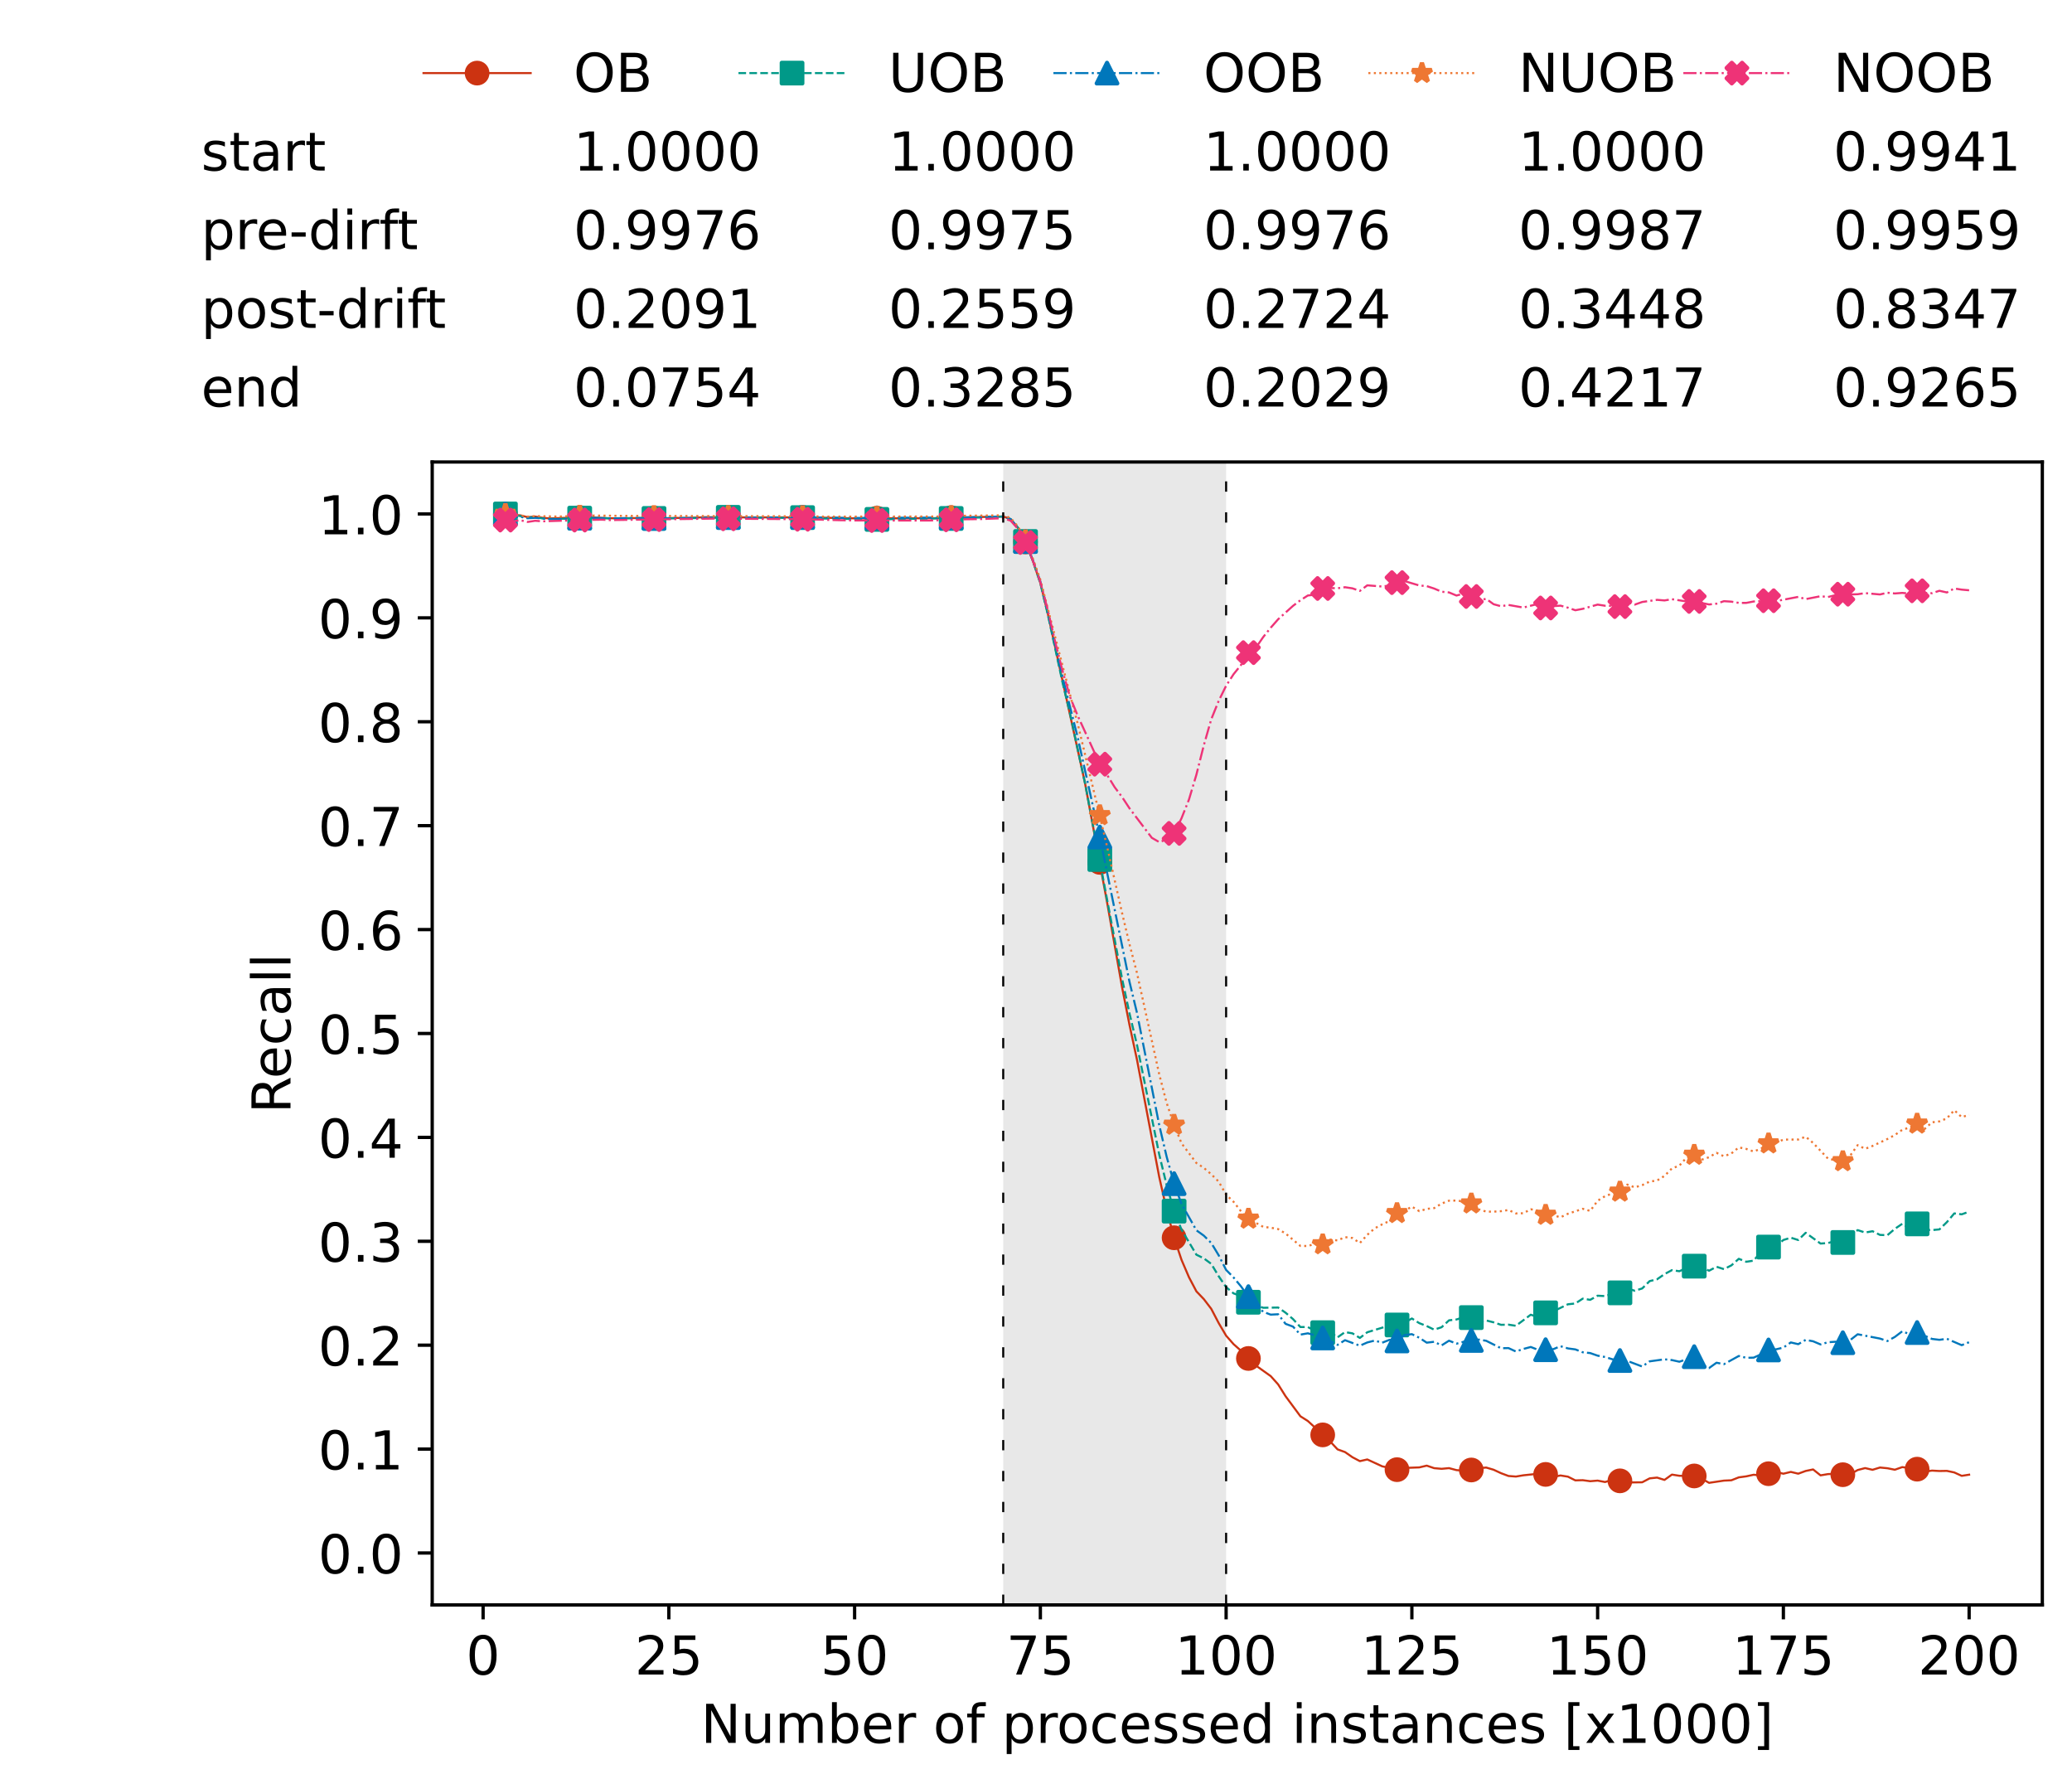 <?xml version="1.0" encoding="utf-8" standalone="no"?>
<!DOCTYPE svg PUBLIC "-//W3C//DTD SVG 1.1//EN"
  "http://www.w3.org/Graphics/SVG/1.1/DTD/svg11.dtd">
<!-- Created with matplotlib (https://matplotlib.org/) -->
<svg height="432.615pt" version="1.1" viewBox="0 0 502.65 432.615" width="502.65pt" xmlns="http://www.w3.org/2000/svg" xmlns:xlink="http://www.w3.org/1999/xlink">
 <defs>
  <style type="text/css">*{stroke-linecap:butt;stroke-linejoin:round;}</style>
 </defs>
 <g id="figure_1">
  <g id="patch_1">
   <path d="M 0 432.615 
L 502.65 432.615 
L 502.65 0 
L 0 0 
z
" style="fill:#ffffff;"/>
  </g>
  <g id="axes_1">
   <g id="patch_2">
    <path d="M 104.85 389.252 
L 495.45 389.252 
L 495.45 112.052 
L 104.85 112.052 
z
" style="fill:#ffffff;"/>
   </g>
   <g id="patch_3">
    <path clip-path="url(#p5e846dd690)" d="M 297.446 389.252 
L 297.446 112.052 
L 243.372 112.052 
L 243.372 389.252 
z
" style="fill:#d3d3d3;opacity:0.5;"/>
   </g>
   <g id="matplotlib.axis_1">
    <g id="xtick_1">
     <g id="line2d_1">
      <defs>
       <path d="M 0 0 
L 0 3.5 
" id="m5e32467cec" style="stroke:#000000;stroke-width:0.8;"/>
      </defs>
      <g>
       <use style="stroke:#000000;stroke-width:0.8;" x="117.197" xlink:href="#m5e32467cec" y="389.252"/>
      </g>
     </g>
     <g id="text_1">
      <!-- 0 -->
      <g transform="translate(113.061 406.13)scale(0.13 -0.13)">
       <defs>
        <path d="M 31.781 66.406 
Q 24.172 66.406 20.328 58.906 
Q 16.5 51.422 16.5 36.375 
Q 16.5 21.391 20.328 13.891 
Q 24.172 6.391 31.781 6.391 
Q 39.453 6.391 43.281 13.891 
Q 47.125 21.391 47.125 36.375 
Q 47.125 51.422 43.281 58.906 
Q 39.453 66.406 31.781 66.406 
z
M 31.781 74.219 
Q 44.047 74.219 50.516 64.516 
Q 56.984 54.828 56.984 36.375 
Q 56.984 17.969 50.516 8.266 
Q 44.047 -1.422 31.781 -1.422 
Q 19.531 -1.422 13.062 8.266 
Q 6.594 17.969 6.594 36.375 
Q 6.594 54.828 13.062 64.516 
Q 19.531 74.219 31.781 74.219 
z
" id="DejaVuSans-48"/>
       </defs>
       <use xlink:href="#DejaVuSans-48"/>
      </g>
     </g>
    </g>
    <g id="xtick_2">
     <g id="line2d_2">
      <g>
       <use style="stroke:#000000;stroke-width:0.8;" x="162.259" xlink:href="#m5e32467cec" y="389.252"/>
      </g>
     </g>
     <g id="text_2">
      <!-- 25 -->
      <g transform="translate(153.988 406.13)scale(0.13 -0.13)">
       <defs>
        <path d="M 19.188 8.297 
L 53.609 8.297 
L 53.609 0 
L 7.328 0 
L 7.328 8.297 
Q 12.938 14.109 22.625 23.891 
Q 32.328 33.688 34.812 36.531 
Q 39.547 41.844 41.422 45.531 
Q 43.312 49.219 43.312 52.781 
Q 43.312 58.594 39.234 62.25 
Q 35.156 65.922 28.609 65.922 
Q 23.969 65.922 18.812 64.312 
Q 13.672 62.703 7.812 59.422 
L 7.812 69.391 
Q 13.766 71.781 18.938 73 
Q 24.125 74.219 28.422 74.219 
Q 39.75 74.219 46.484 68.547 
Q 53.219 62.891 53.219 53.422 
Q 53.219 48.922 51.531 44.891 
Q 49.859 40.875 45.406 35.406 
Q 44.188 33.984 37.641 27.219 
Q 31.109 20.453 19.188 8.297 
z
" id="DejaVuSans-50"/>
        <path d="M 10.797 72.906 
L 49.516 72.906 
L 49.516 64.594 
L 19.828 64.594 
L 19.828 46.734 
Q 21.969 47.469 24.109 47.828 
Q 26.266 48.188 28.422 48.188 
Q 40.625 48.188 47.75 41.5 
Q 54.891 34.812 54.891 23.391 
Q 54.891 11.625 47.562 5.094 
Q 40.234 -1.422 26.906 -1.422 
Q 22.312 -1.422 17.547 -0.641 
Q 12.797 0.141 7.719 1.703 
L 7.719 11.625 
Q 12.109 9.234 16.797 8.062 
Q 21.484 6.891 26.703 6.891 
Q 35.156 6.891 40.078 11.328 
Q 45.016 15.766 45.016 23.391 
Q 45.016 31 40.078 35.438 
Q 35.156 39.891 26.703 39.891 
Q 22.75 39.891 18.812 39.016 
Q 14.891 38.141 10.797 36.281 
z
" id="DejaVuSans-53"/>
       </defs>
       <use xlink:href="#DejaVuSans-50"/>
       <use x="63.623" xlink:href="#DejaVuSans-53"/>
      </g>
     </g>
    </g>
    <g id="xtick_3">
     <g id="line2d_3">
      <g>
       <use style="stroke:#000000;stroke-width:0.8;" x="207.322" xlink:href="#m5e32467cec" y="389.252"/>
      </g>
     </g>
     <g id="text_3">
      <!-- 50 -->
      <g transform="translate(199.05 406.13)scale(0.13 -0.13)">
       <use xlink:href="#DejaVuSans-53"/>
       <use x="63.623" xlink:href="#DejaVuSans-48"/>
      </g>
     </g>
    </g>
    <g id="xtick_4">
     <g id="line2d_4">
      <g>
       <use style="stroke:#000000;stroke-width:0.8;" x="252.384" xlink:href="#m5e32467cec" y="389.252"/>
      </g>
     </g>
     <g id="text_4">
      <!-- 75 -->
      <g transform="translate(244.113 406.13)scale(0.13 -0.13)">
       <defs>
        <path d="M 8.203 72.906 
L 55.078 72.906 
L 55.078 68.703 
L 28.609 0 
L 18.312 0 
L 43.219 64.594 
L 8.203 64.594 
z
" id="DejaVuSans-55"/>
       </defs>
       <use xlink:href="#DejaVuSans-55"/>
       <use x="63.623" xlink:href="#DejaVuSans-53"/>
      </g>
     </g>
    </g>
    <g id="xtick_5">
     <g id="line2d_5">
      <g>
       <use style="stroke:#000000;stroke-width:0.8;" x="297.446" xlink:href="#m5e32467cec" y="389.252"/>
      </g>
     </g>
     <g id="text_5">
      <!-- 100 -->
      <g transform="translate(285.039 406.13)scale(0.13 -0.13)">
       <defs>
        <path d="M 12.406 8.297 
L 28.516 8.297 
L 28.516 63.922 
L 10.984 60.406 
L 10.984 69.391 
L 28.422 72.906 
L 38.281 72.906 
L 38.281 8.297 
L 54.391 8.297 
L 54.391 0 
L 12.406 0 
z
" id="DejaVuSans-49"/>
       </defs>
       <use xlink:href="#DejaVuSans-49"/>
       <use x="63.623" xlink:href="#DejaVuSans-48"/>
       <use x="127.246" xlink:href="#DejaVuSans-48"/>
      </g>
     </g>
    </g>
    <g id="xtick_6">
     <g id="line2d_6">
      <g>
       <use style="stroke:#000000;stroke-width:0.8;" x="342.509" xlink:href="#m5e32467cec" y="389.252"/>
      </g>
     </g>
     <g id="text_6">
      <!-- 125 -->
      <g transform="translate(330.102 406.13)scale(0.13 -0.13)">
       <use xlink:href="#DejaVuSans-49"/>
       <use x="63.623" xlink:href="#DejaVuSans-50"/>
       <use x="127.246" xlink:href="#DejaVuSans-53"/>
      </g>
     </g>
    </g>
    <g id="xtick_7">
     <g id="line2d_7">
      <g>
       <use style="stroke:#000000;stroke-width:0.8;" x="387.571" xlink:href="#m5e32467cec" y="389.252"/>
      </g>
     </g>
     <g id="text_7">
      <!-- 150 -->
      <g transform="translate(375.164 406.13)scale(0.13 -0.13)">
       <use xlink:href="#DejaVuSans-49"/>
       <use x="63.623" xlink:href="#DejaVuSans-53"/>
       <use x="127.246" xlink:href="#DejaVuSans-48"/>
      </g>
     </g>
    </g>
    <g id="xtick_8">
     <g id="line2d_8">
      <g>
       <use style="stroke:#000000;stroke-width:0.8;" x="432.633" xlink:href="#m5e32467cec" y="389.252"/>
      </g>
     </g>
     <g id="text_8">
      <!-- 175 -->
      <g transform="translate(420.226 406.13)scale(0.13 -0.13)">
       <use xlink:href="#DejaVuSans-49"/>
       <use x="63.623" xlink:href="#DejaVuSans-55"/>
       <use x="127.246" xlink:href="#DejaVuSans-53"/>
      </g>
     </g>
    </g>
    <g id="xtick_9">
     <g id="line2d_9">
      <g>
       <use style="stroke:#000000;stroke-width:0.8;" x="477.695" xlink:href="#m5e32467cec" y="389.252"/>
      </g>
     </g>
     <g id="text_9">
      <!-- 200 -->
      <g transform="translate(465.289 406.13)scale(0.13 -0.13)">
       <use xlink:href="#DejaVuSans-50"/>
       <use x="63.623" xlink:href="#DejaVuSans-48"/>
       <use x="127.246" xlink:href="#DejaVuSans-48"/>
      </g>
     </g>
    </g>
    <g id="text_10">
     <!-- Number of processed instances [x1000] -->
     <g transform="translate(170.025 422.711)scale(0.13 -0.13)">
      <defs>
       <path d="M 9.812 72.906 
L 23.094 72.906 
L 55.422 11.922 
L 55.422 72.906 
L 64.984 72.906 
L 64.984 0 
L 51.703 0 
L 19.391 60.984 
L 19.391 0 
L 9.812 0 
z
" id="DejaVuSans-78"/>
       <path d="M 8.5 21.578 
L 8.5 54.688 
L 17.484 54.688 
L 17.484 21.922 
Q 17.484 14.156 20.5 10.266 
Q 23.531 6.391 29.594 6.391 
Q 36.859 6.391 41.078 11.031 
Q 45.312 15.672 45.312 23.688 
L 45.312 54.688 
L 54.297 54.688 
L 54.297 0 
L 45.312 0 
L 45.312 8.406 
Q 42.047 3.422 37.719 1 
Q 33.406 -1.422 27.688 -1.422 
Q 18.266 -1.422 13.375 4.438 
Q 8.5 10.297 8.5 21.578 
z
M 31.109 56 
z
" id="DejaVuSans-117"/>
       <path d="M 52 44.188 
Q 55.375 50.25 60.062 53.125 
Q 64.75 56 71.094 56 
Q 79.641 56 84.281 50.016 
Q 88.922 44.047 88.922 33.016 
L 88.922 0 
L 79.891 0 
L 79.891 32.719 
Q 79.891 40.578 77.094 44.375 
Q 74.312 48.188 68.609 48.188 
Q 61.625 48.188 57.562 43.547 
Q 53.516 38.922 53.516 30.906 
L 53.516 0 
L 44.484 0 
L 44.484 32.719 
Q 44.484 40.625 41.703 44.406 
Q 38.922 48.188 33.109 48.188 
Q 26.219 48.188 22.156 43.531 
Q 18.109 38.875 18.109 30.906 
L 18.109 0 
L 9.078 0 
L 9.078 54.688 
L 18.109 54.688 
L 18.109 46.188 
Q 21.188 51.219 25.484 53.609 
Q 29.781 56 35.688 56 
Q 41.656 56 45.828 52.969 
Q 50 49.953 52 44.188 
z
" id="DejaVuSans-109"/>
       <path d="M 48.688 27.297 
Q 48.688 37.203 44.609 42.844 
Q 40.531 48.484 33.406 48.484 
Q 26.266 48.484 22.188 42.844 
Q 18.109 37.203 18.109 27.297 
Q 18.109 17.391 22.188 11.75 
Q 26.266 6.109 33.406 6.109 
Q 40.531 6.109 44.609 11.75 
Q 48.688 17.391 48.688 27.297 
z
M 18.109 46.391 
Q 20.953 51.266 25.266 53.625 
Q 29.594 56 35.594 56 
Q 45.562 56 51.781 48.094 
Q 58.016 40.188 58.016 27.297 
Q 58.016 14.406 51.781 6.484 
Q 45.562 -1.422 35.594 -1.422 
Q 29.594 -1.422 25.266 0.953 
Q 20.953 3.328 18.109 8.203 
L 18.109 0 
L 9.078 0 
L 9.078 75.984 
L 18.109 75.984 
z
" id="DejaVuSans-98"/>
       <path d="M 56.203 29.594 
L 56.203 25.203 
L 14.891 25.203 
Q 15.484 15.922 20.484 11.062 
Q 25.484 6.203 34.422 6.203 
Q 39.594 6.203 44.453 7.469 
Q 49.312 8.734 54.109 11.281 
L 54.109 2.781 
Q 49.266 0.734 44.188 -0.344 
Q 39.109 -1.422 33.891 -1.422 
Q 20.797 -1.422 13.156 6.188 
Q 5.516 13.812 5.516 26.812 
Q 5.516 40.234 12.766 48.109 
Q 20.016 56 32.328 56 
Q 43.359 56 49.781 48.891 
Q 56.203 41.797 56.203 29.594 
z
M 47.219 32.234 
Q 47.125 39.594 43.094 43.984 
Q 39.062 48.391 32.422 48.391 
Q 24.906 48.391 20.391 44.141 
Q 15.875 39.891 15.188 32.172 
z
" id="DejaVuSans-101"/>
       <path d="M 41.109 46.297 
Q 39.594 47.172 37.812 47.578 
Q 36.031 48 33.891 48 
Q 26.266 48 22.188 43.047 
Q 18.109 38.094 18.109 28.812 
L 18.109 0 
L 9.078 0 
L 9.078 54.688 
L 18.109 54.688 
L 18.109 46.188 
Q 20.953 51.172 25.484 53.578 
Q 30.031 56 36.531 56 
Q 37.453 56 38.578 55.875 
Q 39.703 55.766 41.062 55.516 
z
" id="DejaVuSans-114"/>
       <path id="DejaVuSans-32"/>
       <path d="M 30.609 48.391 
Q 23.391 48.391 19.188 42.75 
Q 14.984 37.109 14.984 27.297 
Q 14.984 17.484 19.156 11.844 
Q 23.344 6.203 30.609 6.203 
Q 37.797 6.203 41.984 11.859 
Q 46.188 17.531 46.188 27.297 
Q 46.188 37.016 41.984 42.703 
Q 37.797 48.391 30.609 48.391 
z
M 30.609 56 
Q 42.328 56 49.016 48.375 
Q 55.719 40.766 55.719 27.297 
Q 55.719 13.875 49.016 6.219 
Q 42.328 -1.422 30.609 -1.422 
Q 18.844 -1.422 12.172 6.219 
Q 5.516 13.875 5.516 27.297 
Q 5.516 40.766 12.172 48.375 
Q 18.844 56 30.609 56 
z
" id="DejaVuSans-111"/>
       <path d="M 37.109 75.984 
L 37.109 68.5 
L 28.516 68.5 
Q 23.688 68.5 21.797 66.547 
Q 19.922 64.594 19.922 59.516 
L 19.922 54.688 
L 34.719 54.688 
L 34.719 47.703 
L 19.922 47.703 
L 19.922 0 
L 10.891 0 
L 10.891 47.703 
L 2.297 47.703 
L 2.297 54.688 
L 10.891 54.688 
L 10.891 58.5 
Q 10.891 67.625 15.141 71.797 
Q 19.391 75.984 28.609 75.984 
z
" id="DejaVuSans-102"/>
       <path d="M 18.109 8.203 
L 18.109 -20.797 
L 9.078 -20.797 
L 9.078 54.688 
L 18.109 54.688 
L 18.109 46.391 
Q 20.953 51.266 25.266 53.625 
Q 29.594 56 35.594 56 
Q 45.562 56 51.781 48.094 
Q 58.016 40.188 58.016 27.297 
Q 58.016 14.406 51.781 6.484 
Q 45.562 -1.422 35.594 -1.422 
Q 29.594 -1.422 25.266 0.953 
Q 20.953 3.328 18.109 8.203 
z
M 48.688 27.297 
Q 48.688 37.203 44.609 42.844 
Q 40.531 48.484 33.406 48.484 
Q 26.266 48.484 22.188 42.844 
Q 18.109 37.203 18.109 27.297 
Q 18.109 17.391 22.188 11.75 
Q 26.266 6.109 33.406 6.109 
Q 40.531 6.109 44.609 11.75 
Q 48.688 17.391 48.688 27.297 
z
" id="DejaVuSans-112"/>
       <path d="M 48.781 52.594 
L 48.781 44.188 
Q 44.969 46.297 41.141 47.344 
Q 37.312 48.391 33.406 48.391 
Q 24.656 48.391 19.812 42.844 
Q 14.984 37.312 14.984 27.297 
Q 14.984 17.281 19.812 11.734 
Q 24.656 6.203 33.406 6.203 
Q 37.312 6.203 41.141 7.25 
Q 44.969 8.297 48.781 10.406 
L 48.781 2.094 
Q 45.016 0.344 40.984 -0.531 
Q 36.969 -1.422 32.422 -1.422 
Q 20.062 -1.422 12.781 6.344 
Q 5.516 14.109 5.516 27.297 
Q 5.516 40.672 12.859 48.328 
Q 20.219 56 33.016 56 
Q 37.156 56 41.109 55.141 
Q 45.062 54.297 48.781 52.594 
z
" id="DejaVuSans-99"/>
       <path d="M 44.281 53.078 
L 44.281 44.578 
Q 40.484 46.531 36.375 47.5 
Q 32.281 48.484 27.875 48.484 
Q 21.188 48.484 17.844 46.438 
Q 14.5 44.391 14.5 40.281 
Q 14.5 37.156 16.891 35.375 
Q 19.281 33.594 26.516 31.984 
L 29.594 31.297 
Q 39.156 29.25 43.188 25.516 
Q 47.219 21.781 47.219 15.094 
Q 47.219 7.469 41.188 3.016 
Q 35.156 -1.422 24.609 -1.422 
Q 20.219 -1.422 15.453 -0.562 
Q 10.688 0.297 5.422 2 
L 5.422 11.281 
Q 10.406 8.688 15.234 7.391 
Q 20.062 6.109 24.812 6.109 
Q 31.156 6.109 34.562 8.281 
Q 37.984 10.453 37.984 14.406 
Q 37.984 18.062 35.516 20.016 
Q 33.062 21.969 24.703 23.781 
L 21.578 24.516 
Q 13.234 26.266 9.516 29.906 
Q 5.812 33.547 5.812 39.891 
Q 5.812 47.609 11.281 51.797 
Q 16.75 56 26.812 56 
Q 31.781 56 36.172 55.266 
Q 40.578 54.547 44.281 53.078 
z
" id="DejaVuSans-115"/>
       <path d="M 45.406 46.391 
L 45.406 75.984 
L 54.391 75.984 
L 54.391 0 
L 45.406 0 
L 45.406 8.203 
Q 42.578 3.328 38.25 0.953 
Q 33.938 -1.422 27.875 -1.422 
Q 17.969 -1.422 11.734 6.484 
Q 5.516 14.406 5.516 27.297 
Q 5.516 40.188 11.734 48.094 
Q 17.969 56 27.875 56 
Q 33.938 56 38.25 53.625 
Q 42.578 51.266 45.406 46.391 
z
M 14.797 27.297 
Q 14.797 17.391 18.875 11.75 
Q 22.953 6.109 30.078 6.109 
Q 37.203 6.109 41.297 11.75 
Q 45.406 17.391 45.406 27.297 
Q 45.406 37.203 41.297 42.844 
Q 37.203 48.484 30.078 48.484 
Q 22.953 48.484 18.875 42.844 
Q 14.797 37.203 14.797 27.297 
z
" id="DejaVuSans-100"/>
       <path d="M 9.422 54.688 
L 18.406 54.688 
L 18.406 0 
L 9.422 0 
z
M 9.422 75.984 
L 18.406 75.984 
L 18.406 64.594 
L 9.422 64.594 
z
" id="DejaVuSans-105"/>
       <path d="M 54.891 33.016 
L 54.891 0 
L 45.906 0 
L 45.906 32.719 
Q 45.906 40.484 42.875 44.328 
Q 39.844 48.188 33.797 48.188 
Q 26.516 48.188 22.312 43.547 
Q 18.109 38.922 18.109 30.906 
L 18.109 0 
L 9.078 0 
L 9.078 54.688 
L 18.109 54.688 
L 18.109 46.188 
Q 21.344 51.125 25.703 53.562 
Q 30.078 56 35.797 56 
Q 45.219 56 50.047 50.172 
Q 54.891 44.344 54.891 33.016 
z
" id="DejaVuSans-110"/>
       <path d="M 18.312 70.219 
L 18.312 54.688 
L 36.812 54.688 
L 36.812 47.703 
L 18.312 47.703 
L 18.312 18.016 
Q 18.312 11.328 20.141 9.422 
Q 21.969 7.516 27.594 7.516 
L 36.812 7.516 
L 36.812 0 
L 27.594 0 
Q 17.188 0 13.234 3.875 
Q 9.281 7.766 9.281 18.016 
L 9.281 47.703 
L 2.688 47.703 
L 2.688 54.688 
L 9.281 54.688 
L 9.281 70.219 
z
" id="DejaVuSans-116"/>
       <path d="M 34.281 27.484 
Q 23.391 27.484 19.188 25 
Q 14.984 22.516 14.984 16.5 
Q 14.984 11.719 18.141 8.906 
Q 21.297 6.109 26.703 6.109 
Q 34.188 6.109 38.703 11.406 
Q 43.219 16.703 43.219 25.484 
L 43.219 27.484 
z
M 52.203 31.203 
L 52.203 0 
L 43.219 0 
L 43.219 8.297 
Q 40.141 3.328 35.547 0.953 
Q 30.953 -1.422 24.312 -1.422 
Q 15.922 -1.422 10.953 3.297 
Q 6 8.016 6 15.922 
Q 6 25.141 12.172 29.828 
Q 18.359 34.516 30.609 34.516 
L 43.219 34.516 
L 43.219 35.406 
Q 43.219 41.609 39.141 45 
Q 35.062 48.391 27.688 48.391 
Q 23 48.391 18.547 47.266 
Q 14.109 46.141 10.016 43.891 
L 10.016 52.203 
Q 14.938 54.109 19.578 55.047 
Q 24.219 56 28.609 56 
Q 40.484 56 46.344 49.844 
Q 52.203 43.703 52.203 31.203 
z
" id="DejaVuSans-97"/>
       <path d="M 8.594 75.984 
L 29.297 75.984 
L 29.297 69 
L 17.578 69 
L 17.578 -6.203 
L 29.297 -6.203 
L 29.297 -13.188 
L 8.594 -13.188 
z
" id="DejaVuSans-91"/>
       <path d="M 54.891 54.688 
L 35.109 28.078 
L 55.906 0 
L 45.312 0 
L 29.391 21.484 
L 13.484 0 
L 2.875 0 
L 24.125 28.609 
L 4.688 54.688 
L 15.281 54.688 
L 29.781 35.203 
L 44.281 54.688 
z
" id="DejaVuSans-120"/>
       <path d="M 30.422 75.984 
L 30.422 -13.188 
L 9.719 -13.188 
L 9.719 -6.203 
L 21.391 -6.203 
L 21.391 69 
L 9.719 69 
L 9.719 75.984 
z
" id="DejaVuSans-93"/>
      </defs>
      <use xlink:href="#DejaVuSans-78"/>
      <use x="74.805" xlink:href="#DejaVuSans-117"/>
      <use x="138.184" xlink:href="#DejaVuSans-109"/>
      <use x="235.596" xlink:href="#DejaVuSans-98"/>
      <use x="299.072" xlink:href="#DejaVuSans-101"/>
      <use x="360.596" xlink:href="#DejaVuSans-114"/>
      <use x="401.709" xlink:href="#DejaVuSans-32"/>
      <use x="433.496" xlink:href="#DejaVuSans-111"/>
      <use x="494.678" xlink:href="#DejaVuSans-102"/>
      <use x="529.883" xlink:href="#DejaVuSans-32"/>
      <use x="561.67" xlink:href="#DejaVuSans-112"/>
      <use x="625.146" xlink:href="#DejaVuSans-114"/>
      <use x="664.01" xlink:href="#DejaVuSans-111"/>
      <use x="725.191" xlink:href="#DejaVuSans-99"/>
      <use x="780.172" xlink:href="#DejaVuSans-101"/>
      <use x="841.695" xlink:href="#DejaVuSans-115"/>
      <use x="893.795" xlink:href="#DejaVuSans-115"/>
      <use x="945.895" xlink:href="#DejaVuSans-101"/>
      <use x="1007.418" xlink:href="#DejaVuSans-100"/>
      <use x="1070.895" xlink:href="#DejaVuSans-32"/>
      <use x="1102.682" xlink:href="#DejaVuSans-105"/>
      <use x="1130.465" xlink:href="#DejaVuSans-110"/>
      <use x="1193.844" xlink:href="#DejaVuSans-115"/>
      <use x="1245.943" xlink:href="#DejaVuSans-116"/>
      <use x="1285.152" xlink:href="#DejaVuSans-97"/>
      <use x="1346.432" xlink:href="#DejaVuSans-110"/>
      <use x="1409.811" xlink:href="#DejaVuSans-99"/>
      <use x="1464.791" xlink:href="#DejaVuSans-101"/>
      <use x="1526.314" xlink:href="#DejaVuSans-115"/>
      <use x="1578.414" xlink:href="#DejaVuSans-32"/>
      <use x="1610.201" xlink:href="#DejaVuSans-91"/>
      <use x="1649.215" xlink:href="#DejaVuSans-120"/>
      <use x="1708.395" xlink:href="#DejaVuSans-49"/>
      <use x="1772.018" xlink:href="#DejaVuSans-48"/>
      <use x="1835.641" xlink:href="#DejaVuSans-48"/>
      <use x="1899.264" xlink:href="#DejaVuSans-48"/>
      <use x="1962.887" xlink:href="#DejaVuSans-93"/>
     </g>
    </g>
   </g>
   <g id="matplotlib.axis_2">
    <g id="ytick_1">
     <g id="line2d_10">
      <defs>
       <path d="M 0 0 
L -3.5 0 
" id="m0a225c9ce3" style="stroke:#000000;stroke-width:0.8;"/>
      </defs>
      <g>
       <use style="stroke:#000000;stroke-width:0.8;" x="104.85" xlink:href="#m0a225c9ce3" y="376.652"/>
      </g>
     </g>
     <g id="text_11">
      <!-- 0.0 -->
      <g transform="translate(77.176 381.591)scale(0.13 -0.13)">
       <defs>
        <path d="M 10.688 12.406 
L 21 12.406 
L 21 0 
L 10.688 0 
z
" id="DejaVuSans-46"/>
       </defs>
       <use xlink:href="#DejaVuSans-48"/>
       <use x="63.623" xlink:href="#DejaVuSans-46"/>
       <use x="95.41" xlink:href="#DejaVuSans-48"/>
      </g>
     </g>
    </g>
    <g id="ytick_2">
     <g id="line2d_11">
      <g>
       <use style="stroke:#000000;stroke-width:0.8;" x="104.85" xlink:href="#m0a225c9ce3" y="351.452"/>
      </g>
     </g>
     <g id="text_12">
      <!-- 0.1 -->
      <g transform="translate(77.176 356.391)scale(0.13 -0.13)">
       <use xlink:href="#DejaVuSans-48"/>
       <use x="63.623" xlink:href="#DejaVuSans-46"/>
       <use x="95.41" xlink:href="#DejaVuSans-49"/>
      </g>
     </g>
    </g>
    <g id="ytick_3">
     <g id="line2d_12">
      <g>
       <use style="stroke:#000000;stroke-width:0.8;" x="104.85" xlink:href="#m0a225c9ce3" y="326.252"/>
      </g>
     </g>
     <g id="text_13">
      <!-- 0.2 -->
      <g transform="translate(77.176 331.191)scale(0.13 -0.13)">
       <use xlink:href="#DejaVuSans-48"/>
       <use x="63.623" xlink:href="#DejaVuSans-46"/>
       <use x="95.41" xlink:href="#DejaVuSans-50"/>
      </g>
     </g>
    </g>
    <g id="ytick_4">
     <g id="line2d_13">
      <g>
       <use style="stroke:#000000;stroke-width:0.8;" x="104.85" xlink:href="#m0a225c9ce3" y="301.052"/>
      </g>
     </g>
     <g id="text_14">
      <!-- 0.3 -->
      <g transform="translate(77.176 305.991)scale(0.13 -0.13)">
       <defs>
        <path d="M 40.578 39.312 
Q 47.656 37.797 51.625 33 
Q 55.609 28.219 55.609 21.188 
Q 55.609 10.406 48.188 4.484 
Q 40.766 -1.422 27.094 -1.422 
Q 22.516 -1.422 17.656 -0.516 
Q 12.797 0.391 7.625 2.203 
L 7.625 11.719 
Q 11.719 9.328 16.594 8.109 
Q 21.484 6.891 26.812 6.891 
Q 36.078 6.891 40.938 10.547 
Q 45.797 14.203 45.797 21.188 
Q 45.797 27.641 41.281 31.266 
Q 36.766 34.906 28.719 34.906 
L 20.219 34.906 
L 20.219 43.016 
L 29.109 43.016 
Q 36.375 43.016 40.234 45.922 
Q 44.094 48.828 44.094 54.297 
Q 44.094 59.906 40.109 62.906 
Q 36.141 65.922 28.719 65.922 
Q 24.656 65.922 20.016 65.031 
Q 15.375 64.156 9.812 62.312 
L 9.812 71.094 
Q 15.438 72.656 20.344 73.438 
Q 25.25 74.219 29.594 74.219 
Q 40.828 74.219 47.359 69.109 
Q 53.906 64.016 53.906 55.328 
Q 53.906 49.266 50.438 45.094 
Q 46.969 40.922 40.578 39.312 
z
" id="DejaVuSans-51"/>
       </defs>
       <use xlink:href="#DejaVuSans-48"/>
       <use x="63.623" xlink:href="#DejaVuSans-46"/>
       <use x="95.41" xlink:href="#DejaVuSans-51"/>
      </g>
     </g>
    </g>
    <g id="ytick_5">
     <g id="line2d_14">
      <g>
       <use style="stroke:#000000;stroke-width:0.8;" x="104.85" xlink:href="#m0a225c9ce3" y="275.852"/>
      </g>
     </g>
     <g id="text_15">
      <!-- 0.4 -->
      <g transform="translate(77.176 280.791)scale(0.13 -0.13)">
       <defs>
        <path d="M 37.797 64.312 
L 12.891 25.391 
L 37.797 25.391 
z
M 35.203 72.906 
L 47.609 72.906 
L 47.609 25.391 
L 58.016 25.391 
L 58.016 17.188 
L 47.609 17.188 
L 47.609 0 
L 37.797 0 
L 37.797 17.188 
L 4.891 17.188 
L 4.891 26.703 
z
" id="DejaVuSans-52"/>
       </defs>
       <use xlink:href="#DejaVuSans-48"/>
       <use x="63.623" xlink:href="#DejaVuSans-46"/>
       <use x="95.41" xlink:href="#DejaVuSans-52"/>
      </g>
     </g>
    </g>
    <g id="ytick_6">
     <g id="line2d_15">
      <g>
       <use style="stroke:#000000;stroke-width:0.8;" x="104.85" xlink:href="#m0a225c9ce3" y="250.652"/>
      </g>
     </g>
     <g id="text_16">
      <!-- 0.5 -->
      <g transform="translate(77.176 255.591)scale(0.13 -0.13)">
       <use xlink:href="#DejaVuSans-48"/>
       <use x="63.623" xlink:href="#DejaVuSans-46"/>
       <use x="95.41" xlink:href="#DejaVuSans-53"/>
      </g>
     </g>
    </g>
    <g id="ytick_7">
     <g id="line2d_16">
      <g>
       <use style="stroke:#000000;stroke-width:0.8;" x="104.85" xlink:href="#m0a225c9ce3" y="225.452"/>
      </g>
     </g>
     <g id="text_17">
      <!-- 0.6 -->
      <g transform="translate(77.176 230.391)scale(0.13 -0.13)">
       <defs>
        <path d="M 33.016 40.375 
Q 26.375 40.375 22.484 35.828 
Q 18.609 31.297 18.609 23.391 
Q 18.609 15.531 22.484 10.953 
Q 26.375 6.391 33.016 6.391 
Q 39.656 6.391 43.531 10.953 
Q 47.406 15.531 47.406 23.391 
Q 47.406 31.297 43.531 35.828 
Q 39.656 40.375 33.016 40.375 
z
M 52.594 71.297 
L 52.594 62.312 
Q 48.875 64.062 45.094 64.984 
Q 41.312 65.922 37.594 65.922 
Q 27.828 65.922 22.672 59.328 
Q 17.531 52.734 16.797 39.406 
Q 19.672 43.656 24.016 45.922 
Q 28.375 48.188 33.594 48.188 
Q 44.578 48.188 50.953 41.516 
Q 57.328 34.859 57.328 23.391 
Q 57.328 12.156 50.688 5.359 
Q 44.047 -1.422 33.016 -1.422 
Q 20.359 -1.422 13.672 8.266 
Q 6.984 17.969 6.984 36.375 
Q 6.984 53.656 15.188 63.938 
Q 23.391 74.219 37.203 74.219 
Q 40.922 74.219 44.703 73.484 
Q 48.484 72.75 52.594 71.297 
z
" id="DejaVuSans-54"/>
       </defs>
       <use xlink:href="#DejaVuSans-48"/>
       <use x="63.623" xlink:href="#DejaVuSans-46"/>
       <use x="95.41" xlink:href="#DejaVuSans-54"/>
      </g>
     </g>
    </g>
    <g id="ytick_8">
     <g id="line2d_17">
      <g>
       <use style="stroke:#000000;stroke-width:0.8;" x="104.85" xlink:href="#m0a225c9ce3" y="200.252"/>
      </g>
     </g>
     <g id="text_18">
      <!-- 0.7 -->
      <g transform="translate(77.176 205.191)scale(0.13 -0.13)">
       <use xlink:href="#DejaVuSans-48"/>
       <use x="63.623" xlink:href="#DejaVuSans-46"/>
       <use x="95.41" xlink:href="#DejaVuSans-55"/>
      </g>
     </g>
    </g>
    <g id="ytick_9">
     <g id="line2d_18">
      <g>
       <use style="stroke:#000000;stroke-width:0.8;" x="104.85" xlink:href="#m0a225c9ce3" y="175.052"/>
      </g>
     </g>
     <g id="text_19">
      <!-- 0.8 -->
      <g transform="translate(77.176 179.991)scale(0.13 -0.13)">
       <defs>
        <path d="M 31.781 34.625 
Q 24.75 34.625 20.719 30.859 
Q 16.703 27.094 16.703 20.516 
Q 16.703 13.922 20.719 10.156 
Q 24.75 6.391 31.781 6.391 
Q 38.812 6.391 42.859 10.172 
Q 46.922 13.969 46.922 20.516 
Q 46.922 27.094 42.891 30.859 
Q 38.875 34.625 31.781 34.625 
z
M 21.922 38.812 
Q 15.578 40.375 12.031 44.719 
Q 8.5 49.078 8.5 55.328 
Q 8.5 64.062 14.719 69.141 
Q 20.953 74.219 31.781 74.219 
Q 42.672 74.219 48.875 69.141 
Q 55.078 64.062 55.078 55.328 
Q 55.078 49.078 51.531 44.719 
Q 48 40.375 41.703 38.812 
Q 48.828 37.156 52.797 32.312 
Q 56.781 27.484 56.781 20.516 
Q 56.781 9.906 50.312 4.234 
Q 43.844 -1.422 31.781 -1.422 
Q 19.734 -1.422 13.25 4.234 
Q 6.781 9.906 6.781 20.516 
Q 6.781 27.484 10.781 32.312 
Q 14.797 37.156 21.922 38.812 
z
M 18.312 54.391 
Q 18.312 48.734 21.844 45.562 
Q 25.391 42.391 31.781 42.391 
Q 38.141 42.391 41.719 45.562 
Q 45.312 48.734 45.312 54.391 
Q 45.312 60.062 41.719 63.234 
Q 38.141 66.406 31.781 66.406 
Q 25.391 66.406 21.844 63.234 
Q 18.312 60.062 18.312 54.391 
z
" id="DejaVuSans-56"/>
       </defs>
       <use xlink:href="#DejaVuSans-48"/>
       <use x="63.623" xlink:href="#DejaVuSans-46"/>
       <use x="95.41" xlink:href="#DejaVuSans-56"/>
      </g>
     </g>
    </g>
    <g id="ytick_10">
     <g id="line2d_19">
      <g>
       <use style="stroke:#000000;stroke-width:0.8;" x="104.85" xlink:href="#m0a225c9ce3" y="149.852"/>
      </g>
     </g>
     <g id="text_20">
      <!-- 0.9 -->
      <g transform="translate(77.176 154.791)scale(0.13 -0.13)">
       <defs>
        <path d="M 10.984 1.516 
L 10.984 10.5 
Q 14.703 8.734 18.5 7.812 
Q 22.312 6.891 25.984 6.891 
Q 35.75 6.891 40.891 13.453 
Q 46.047 20.016 46.781 33.406 
Q 43.953 29.203 39.594 26.953 
Q 35.25 24.703 29.984 24.703 
Q 19.047 24.703 12.672 31.312 
Q 6.297 37.938 6.297 49.422 
Q 6.297 60.641 12.938 67.422 
Q 19.578 74.219 30.609 74.219 
Q 43.266 74.219 49.922 64.516 
Q 56.594 54.828 56.594 36.375 
Q 56.594 19.141 48.406 8.859 
Q 40.234 -1.422 26.422 -1.422 
Q 22.703 -1.422 18.891 -0.688 
Q 15.094 0.047 10.984 1.516 
z
M 30.609 32.422 
Q 37.25 32.422 41.125 36.953 
Q 45.016 41.5 45.016 49.422 
Q 45.016 57.281 41.125 61.844 
Q 37.25 66.406 30.609 66.406 
Q 23.969 66.406 20.094 61.844 
Q 16.219 57.281 16.219 49.422 
Q 16.219 41.5 20.094 36.953 
Q 23.969 32.422 30.609 32.422 
z
" id="DejaVuSans-57"/>
       </defs>
       <use xlink:href="#DejaVuSans-48"/>
       <use x="63.623" xlink:href="#DejaVuSans-46"/>
       <use x="95.41" xlink:href="#DejaVuSans-57"/>
      </g>
     </g>
    </g>
    <g id="ytick_11">
     <g id="line2d_20">
      <g>
       <use style="stroke:#000000;stroke-width:0.8;" x="104.85" xlink:href="#m0a225c9ce3" y="124.652"/>
      </g>
     </g>
     <g id="text_21">
      <!-- 1.0 -->
      <g transform="translate(77.176 129.591)scale(0.13 -0.13)">
       <use xlink:href="#DejaVuSans-49"/>
       <use x="63.623" xlink:href="#DejaVuSans-46"/>
       <use x="95.41" xlink:href="#DejaVuSans-48"/>
      </g>
     </g>
    </g>
    <g id="text_22">
     <!-- Recall -->
     <g transform="translate(70.472 270.044)rotate(-90)scale(0.13 -0.13)">
      <defs>
       <path d="M 44.391 34.188 
Q 47.562 33.109 50.562 29.594 
Q 53.562 26.078 56.594 19.922 
L 66.609 0 
L 56 0 
L 46.688 18.703 
Q 43.062 26.031 39.672 28.422 
Q 36.281 30.812 30.422 30.812 
L 19.672 30.812 
L 19.672 0 
L 9.812 0 
L 9.812 72.906 
L 32.078 72.906 
Q 44.578 72.906 50.734 67.672 
Q 56.891 62.453 56.891 51.906 
Q 56.891 45.016 53.688 40.469 
Q 50.484 35.938 44.391 34.188 
z
M 19.672 64.797 
L 19.672 38.922 
L 32.078 38.922 
Q 39.203 38.922 42.844 42.219 
Q 46.484 45.516 46.484 51.906 
Q 46.484 58.297 42.844 61.547 
Q 39.203 64.797 32.078 64.797 
z
" id="DejaVuSans-82"/>
       <path d="M 9.422 75.984 
L 18.406 75.984 
L 18.406 0 
L 9.422 0 
z
" id="DejaVuSans-108"/>
      </defs>
      <use xlink:href="#DejaVuSans-82"/>
      <use x="64.982" xlink:href="#DejaVuSans-101"/>
      <use x="126.506" xlink:href="#DejaVuSans-99"/>
      <use x="181.486" xlink:href="#DejaVuSans-97"/>
      <use x="242.766" xlink:href="#DejaVuSans-108"/>
      <use x="270.549" xlink:href="#DejaVuSans-108"/>
     </g>
    </g>
   </g>
   <g id="line2d_21"/>
   <g id="line2d_22"/>
   <g id="line2d_23"/>
   <g id="line2d_24"/>
   <g id="line2d_25"/>
   <g id="line2d_26">
    <path clip-path="url(#p5e846dd690)" d="M 122.605 124.652 
L 124.407 124.912 
L 126.21 124.991 
L 128.012 125.437 
L 129.815 125.28 
L 131.617 125.584 
L 133.419 125.737 
L 137.024 125.602 
L 144.234 125.513 
L 147.839 125.7 
L 156.852 125.635 
L 162.259 125.684 
L 164.062 125.603 
L 165.864 125.652 
L 171.272 125.432 
L 176.679 125.479 
L 196.507 125.49 
L 207.322 125.719 
L 214.532 125.722 
L 228.952 125.669 
L 232.557 125.52 
L 243.372 125.263 
L 245.174 125.913 
L 246.976 128.06 
L 248.779 131.433 
L 250.581 136.104 
L 252.384 141.413 
L 254.186 148.806 
L 263.199 189.872 
L 268.606 219.064 
L 272.211 239.481 
L 274.014 248.623 
L 275.816 256.997 
L 281.224 285.487 
L 283.026 293.447 
L 284.829 300.204 
L 286.631 305.565 
L 288.434 309.774 
L 290.236 313.196 
L 292.039 315.083 
L 293.841 317.444 
L 295.644 320.887 
L 297.446 323.951 
L 299.249 326.001 
L 301.051 327.596 
L 302.854 329.474 
L 304.656 331.187 
L 308.261 333.755 
L 310.064 335.761 
L 311.866 338.629 
L 315.471 343.499 
L 317.274 344.643 
L 322.681 349.601 
L 324.484 351.524 
L 326.286 352.174 
L 328.089 353.424 
L 329.891 354.377 
L 331.694 353.965 
L 335.299 355.628 
L 338.904 356.443 
L 340.706 356.021 
L 344.311 355.894 
L 346.114 355.468 
L 347.916 356.08 
L 349.719 356.237 
L 351.521 356.071 
L 353.324 356.552 
L 355.126 356.699 
L 356.928 356.523 
L 358.731 356.103 
L 360.533 355.927 
L 362.336 356.462 
L 364.138 357.298 
L 365.941 357.975 
L 367.743 358.113 
L 369.546 357.812 
L 373.151 357.43 
L 374.953 357.593 
L 376.756 358.214 
L 378.558 357.853 
L 380.361 358.139 
L 382.163 359.044 
L 383.966 358.997 
L 385.768 359.242 
L 387.571 359.099 
L 389.373 359.438 
L 391.176 358.912 
L 392.978 359.158 
L 394.781 359.553 
L 398.386 359.505 
L 400.188 358.556 
L 401.991 358.366 
L 403.793 358.929 
L 405.596 357.638 
L 407.398 357.926 
L 411.003 357.969 
L 412.806 358.619 
L 414.608 359.638 
L 418.213 359.1 
L 420.016 359.019 
L 421.818 358.31 
L 423.621 358.066 
L 425.423 357.676 
L 427.226 357.848 
L 430.831 356.994 
L 432.633 357.425 
L 434.436 356.987 
L 436.238 357.418 
L 438.041 356.76 
L 439.843 356.388 
L 441.646 357.824 
L 443.448 357.519 
L 445.251 357.446 
L 447.053 357.668 
L 448.856 357.553 
L 450.658 356.533 
L 452.461 356.06 
L 454.263 356.476 
L 456.066 355.924 
L 457.868 356.099 
L 459.671 356.459 
L 461.473 355.823 
L 465.078 356.323 
L 466.881 356.937 
L 468.683 356.672 
L 470.485 356.771 
L 472.288 356.737 
L 474.09 357.119 
L 475.893 357.943 
L 477.695 357.66 
L 477.695 357.66 
" style="fill:none;stroke:#cc3311;stroke-linecap:square;stroke-width:0.5;"/>
    <defs>
     <path d="M 0 2.5 
C 0.663 2.5 1.299 2.237 1.768 1.768 
C 2.237 1.299 2.5 0.663 2.5 0 
C 2.5 -0.663 2.237 -1.299 1.768 -1.768 
C 1.299 -2.237 0.663 -2.5 0 -2.5 
C -0.663 -2.5 -1.299 -2.237 -1.768 -1.768 
C -2.237 -1.299 -2.5 -0.663 -2.5 0 
C -2.5 0.663 -2.237 1.299 -1.768 1.768 
C -1.299 2.237 -0.663 2.5 0 2.5 
z
" id="m8687489fa5" style="stroke:#cc3311;"/>
    </defs>
    <g clip-path="url(#p5e846dd690)">
     <use style="fill:#cc3311;stroke:#cc3311;" x="122.605" xlink:href="#m8687489fa5" y="124.652"/>
     <use style="fill:#cc3311;stroke:#cc3311;" x="140.629" xlink:href="#m8687489fa5" y="125.525"/>
     <use style="fill:#cc3311;stroke:#cc3311;" x="158.654" xlink:href="#m8687489fa5" y="125.66"/>
     <use style="fill:#cc3311;stroke:#cc3311;" x="176.679" xlink:href="#m8687489fa5" y="125.479"/>
     <use style="fill:#cc3311;stroke:#cc3311;" x="194.704" xlink:href="#m8687489fa5" y="125.489"/>
     <use style="fill:#cc3311;stroke:#cc3311;" x="212.729" xlink:href="#m8687489fa5" y="125.693"/>
     <use style="fill:#cc3311;stroke:#cc3311;" x="230.754" xlink:href="#m8687489fa5" y="125.57"/>
     <use style="fill:#cc3311;stroke:#cc3311;" x="248.779" xlink:href="#m8687489fa5" y="131.433"/>
     <use style="fill:#cc3311;stroke:#cc3311;" x="266.804" xlink:href="#m8687489fa5" y="209.156"/>
     <use style="fill:#cc3311;stroke:#cc3311;" x="284.829" xlink:href="#m8687489fa5" y="300.204"/>
     <use style="fill:#cc3311;stroke:#cc3311;" x="302.854" xlink:href="#m8687489fa5" y="329.474"/>
     <use style="fill:#cc3311;stroke:#cc3311;" x="320.879" xlink:href="#m8687489fa5" y="348.01"/>
     <use style="fill:#cc3311;stroke:#cc3311;" x="338.904" xlink:href="#m8687489fa5" y="356.443"/>
     <use style="fill:#cc3311;stroke:#cc3311;" x="356.928" xlink:href="#m8687489fa5" y="356.523"/>
     <use style="fill:#cc3311;stroke:#cc3311;" x="374.953" xlink:href="#m8687489fa5" y="357.593"/>
     <use style="fill:#cc3311;stroke:#cc3311;" x="392.978" xlink:href="#m8687489fa5" y="359.158"/>
     <use style="fill:#cc3311;stroke:#cc3311;" x="411.003" xlink:href="#m8687489fa5" y="357.969"/>
     <use style="fill:#cc3311;stroke:#cc3311;" x="429.028" xlink:href="#m8687489fa5" y="357.425"/>
     <use style="fill:#cc3311;stroke:#cc3311;" x="447.053" xlink:href="#m8687489fa5" y="357.668"/>
     <use style="fill:#cc3311;stroke:#cc3311;" x="465.078" xlink:href="#m8687489fa5" y="356.323"/>
    </g>
   </g>
   <g id="line2d_27"/>
   <g id="line2d_28"/>
   <g id="line2d_29"/>
   <g id="line2d_30"/>
   <g id="line2d_31">
    <path clip-path="url(#p5e846dd690)" d="M 122.605 124.652 
L 126.21 125.157 
L 128.012 125.561 
L 129.815 125.379 
L 131.617 125.748 
L 133.419 125.878 
L 146.037 125.632 
L 147.839 125.73 
L 156.852 125.658 
L 160.457 125.733 
L 180.284 125.518 
L 187.494 125.588 
L 196.507 125.613 
L 198.309 125.742 
L 203.717 125.816 
L 212.729 125.97 
L 218.137 125.885 
L 232.557 125.644 
L 234.359 125.514 
L 237.964 125.513 
L 241.569 125.339 
L 243.372 125.287 
L 245.174 125.911 
L 246.976 128.008 
L 248.779 131.328 
L 250.581 136.055 
L 252.384 141.481 
L 254.186 149.015 
L 257.791 165.659 
L 259.594 173.147 
L 263.199 189.862 
L 272.211 237.392 
L 274.014 245.823 
L 275.816 253.387 
L 281.224 280.027 
L 283.026 287.449 
L 284.829 293.738 
L 286.631 298.238 
L 290.236 304.307 
L 292.039 305.193 
L 293.841 306.53 
L 295.644 309.533 
L 297.446 312.171 
L 299.249 313.689 
L 301.051 314.315 
L 302.854 315.835 
L 304.656 316.603 
L 306.459 317.175 
L 310.064 317.12 
L 311.866 318.374 
L 313.669 319.918 
L 315.471 321.853 
L 317.274 321.849 
L 319.076 322.837 
L 320.879 323.225 
L 322.681 323.05 
L 324.484 324.348 
L 326.286 323.076 
L 328.089 323.381 
L 329.891 324.494 
L 331.694 323.115 
L 337.101 321.458 
L 338.904 321.355 
L 340.706 320.791 
L 342.509 319.776 
L 344.311 320.91 
L 346.114 321.612 
L 347.916 322.488 
L 349.719 321.899 
L 351.521 320.224 
L 353.324 320.023 
L 355.126 319.442 
L 356.928 319.566 
L 358.731 320.517 
L 360.533 320.253 
L 362.336 320.712 
L 364.138 321.31 
L 365.941 321.272 
L 367.743 321.549 
L 371.348 318.862 
L 373.151 319.464 
L 374.953 318.411 
L 376.756 318.068 
L 380.361 316.336 
L 382.163 316.137 
L 383.966 314.963 
L 385.768 315.254 
L 387.571 314.252 
L 389.373 314.347 
L 391.176 313.799 
L 392.978 313.56 
L 394.781 312.496 
L 396.583 313.052 
L 398.386 312.491 
L 400.188 310.714 
L 401.991 310.272 
L 403.793 309.017 
L 405.596 308.051 
L 407.398 308.319 
L 409.201 307.504 
L 411.003 307.083 
L 412.806 307.343 
L 414.608 308.195 
L 416.411 307.231 
L 418.213 307.812 
L 420.016 306.898 
L 421.818 305.304 
L 423.621 306.022 
L 425.423 305.747 
L 427.226 303.571 
L 429.028 302.46 
L 430.831 302.25 
L 432.633 300.742 
L 434.436 300.177 
L 436.238 300.747 
L 438.041 298.994 
L 441.646 301.605 
L 443.448 301.478 
L 445.251 300.988 
L 447.053 301.344 
L 448.856 299.668 
L 450.658 298.34 
L 452.461 298.936 
L 454.263 298.61 
L 456.066 299.505 
L 457.868 299.575 
L 459.671 298.045 
L 461.473 296.812 
L 463.276 297.983 
L 465.078 296.827 
L 466.881 298.249 
L 468.683 298.341 
L 470.485 298.17 
L 472.288 296.416 
L 474.09 294.294 
L 475.893 294.517 
L 477.695 293.867 
L 477.695 293.867 
" style="fill:none;stroke:#009988;stroke-dasharray:1.85,0.8;stroke-dashoffset:0;stroke-width:0.5;"/>
    <defs>
     <path d="M -2.5 2.5 
L 2.5 2.5 
L 2.5 -2.5 
L -2.5 -2.5 
z
" id="m5d42f23b7c" style="stroke:#009988;stroke-linejoin:miter;"/>
    </defs>
    <g clip-path="url(#p5e846dd690)">
     <use style="fill:#009988;stroke:#009988;stroke-linejoin:miter;" x="122.605" xlink:href="#m5d42f23b7c" y="124.652"/>
     <use style="fill:#009988;stroke:#009988;stroke-linejoin:miter;" x="140.629" xlink:href="#m5d42f23b7c" y="125.662"/>
     <use style="fill:#009988;stroke:#009988;stroke-linejoin:miter;" x="158.654" xlink:href="#m5d42f23b7c" y="125.735"/>
     <use style="fill:#009988;stroke:#009988;stroke-linejoin:miter;" x="176.679" xlink:href="#m5d42f23b7c" y="125.478"/>
     <use style="fill:#009988;stroke:#009988;stroke-linejoin:miter;" x="194.704" xlink:href="#m5d42f23b7c" y="125.537"/>
     <use style="fill:#009988;stroke:#009988;stroke-linejoin:miter;" x="212.729" xlink:href="#m5d42f23b7c" y="125.97"/>
     <use style="fill:#009988;stroke:#009988;stroke-linejoin:miter;" x="230.754" xlink:href="#m5d42f23b7c" y="125.745"/>
     <use style="fill:#009988;stroke:#009988;stroke-linejoin:miter;" x="248.779" xlink:href="#m5d42f23b7c" y="131.328"/>
     <use style="fill:#009988;stroke:#009988;stroke-linejoin:miter;" x="266.804" xlink:href="#m5d42f23b7c" y="208.466"/>
     <use style="fill:#009988;stroke:#009988;stroke-linejoin:miter;" x="284.829" xlink:href="#m5d42f23b7c" y="293.738"/>
     <use style="fill:#009988;stroke:#009988;stroke-linejoin:miter;" x="302.854" xlink:href="#m5d42f23b7c" y="315.835"/>
     <use style="fill:#009988;stroke:#009988;stroke-linejoin:miter;" x="320.879" xlink:href="#m5d42f23b7c" y="323.225"/>
     <use style="fill:#009988;stroke:#009988;stroke-linejoin:miter;" x="338.904" xlink:href="#m5d42f23b7c" y="321.355"/>
     <use style="fill:#009988;stroke:#009988;stroke-linejoin:miter;" x="356.928" xlink:href="#m5d42f23b7c" y="319.566"/>
     <use style="fill:#009988;stroke:#009988;stroke-linejoin:miter;" x="374.953" xlink:href="#m5d42f23b7c" y="318.411"/>
     <use style="fill:#009988;stroke:#009988;stroke-linejoin:miter;" x="392.978" xlink:href="#m5d42f23b7c" y="313.56"/>
     <use style="fill:#009988;stroke:#009988;stroke-linejoin:miter;" x="411.003" xlink:href="#m5d42f23b7c" y="307.083"/>
     <use style="fill:#009988;stroke:#009988;stroke-linejoin:miter;" x="429.028" xlink:href="#m5d42f23b7c" y="302.46"/>
     <use style="fill:#009988;stroke:#009988;stroke-linejoin:miter;" x="447.053" xlink:href="#m5d42f23b7c" y="301.344"/>
     <use style="fill:#009988;stroke:#009988;stroke-linejoin:miter;" x="465.078" xlink:href="#m5d42f23b7c" y="296.827"/>
    </g>
   </g>
   <g id="line2d_32"/>
   <g id="line2d_33"/>
   <g id="line2d_34"/>
   <g id="line2d_35"/>
   <g id="line2d_36">
    <path clip-path="url(#p5e846dd690)" d="M 122.605 124.652 
L 124.407 125.431 
L 126.21 125.337 
L 128.012 125.697 
L 129.815 125.592 
L 133.419 125.89 
L 135.222 125.914 
L 138.827 125.714 
L 144.234 125.633 
L 149.642 125.728 
L 153.247 125.637 
L 158.654 125.712 
L 176.679 125.528 
L 201.914 125.521 
L 205.519 125.646 
L 210.927 125.595 
L 232.557 125.518 
L 236.162 125.436 
L 239.767 125.339 
L 243.372 125.261 
L 245.174 125.911 
L 246.976 128.009 
L 248.779 131.327 
L 250.581 135.917 
L 252.384 141.041 
L 254.186 148.294 
L 257.791 164.344 
L 261.396 178.656 
L 266.804 203.02 
L 274.014 238.163 
L 275.816 245.626 
L 281.224 272.899 
L 283.026 280.572 
L 284.829 287.073 
L 286.631 292.003 
L 290.236 298.39 
L 292.039 299.69 
L 293.841 301.468 
L 295.644 304.454 
L 297.446 308.001 
L 299.249 309.828 
L 301.051 311.986 
L 302.854 314.482 
L 304.656 316.47 
L 306.459 318.17 
L 308.261 318.844 
L 310.064 318.751 
L 311.866 321.075 
L 313.669 321.746 
L 315.471 323.692 
L 317.274 323.371 
L 319.076 323.871 
L 322.681 325.191 
L 324.484 326.175 
L 326.286 325.041 
L 329.891 326.38 
L 331.694 325.59 
L 333.496 325.131 
L 335.299 325.657 
L 337.101 324.944 
L 338.904 325.226 
L 340.706 323.794 
L 342.509 323.578 
L 344.311 324.451 
L 346.114 325.642 
L 347.916 325.429 
L 349.719 326.305 
L 351.521 325.161 
L 353.324 325.887 
L 355.126 325.407 
L 358.731 324.896 
L 360.533 325.185 
L 364.138 326.996 
L 365.941 326.954 
L 367.743 327.785 
L 369.546 327.169 
L 371.348 326.69 
L 373.151 327.389 
L 376.756 327.24 
L 378.558 326.499 
L 380.361 327.034 
L 382.163 327.277 
L 383.966 327.976 
L 385.768 328.165 
L 387.571 328.795 
L 389.373 329.116 
L 391.176 329.674 
L 392.978 329.974 
L 394.781 330.066 
L 398.386 331.431 
L 400.188 330.172 
L 403.793 329.677 
L 405.596 329.865 
L 407.398 330.265 
L 411.003 329.04 
L 412.806 330.988 
L 414.608 331.799 
L 416.411 330.506 
L 418.213 330.86 
L 421.818 328.871 
L 423.621 329.315 
L 425.423 329.272 
L 427.226 328.465 
L 429.028 327.41 
L 430.831 327.263 
L 432.633 326.832 
L 434.436 325.588 
L 436.238 326.006 
L 438.041 324.969 
L 439.843 325.307 
L 441.646 326.07 
L 443.448 325.536 
L 445.251 325.418 
L 447.053 325.656 
L 448.856 325.005 
L 450.658 323.603 
L 456.066 324.649 
L 457.868 325.244 
L 459.671 324.254 
L 461.473 322.887 
L 463.276 323.596 
L 465.078 323.186 
L 468.683 324.733 
L 470.485 324.953 
L 472.288 324.698 
L 475.893 326.252 
L 477.695 325.529 
L 477.695 325.529 
" style="fill:none;stroke:#0077bb;stroke-dasharray:3.2,0.8,0.5,0.8;stroke-dashoffset:0;stroke-width:0.5;"/>
    <defs>
     <path d="M 0 -2.5 
L -2.5 2.5 
L 2.5 2.5 
z
" id="m4a38993b3a" style="stroke:#0077bb;stroke-linejoin:miter;"/>
    </defs>
    <g clip-path="url(#p5e846dd690)">
     <use style="fill:#0077bb;stroke:#0077bb;stroke-linejoin:miter;" x="122.605" xlink:href="#m4a38993b3a" y="124.652"/>
     <use style="fill:#0077bb;stroke:#0077bb;stroke-linejoin:miter;" x="140.629" xlink:href="#m4a38993b3a" y="125.666"/>
     <use style="fill:#0077bb;stroke:#0077bb;stroke-linejoin:miter;" x="158.654" xlink:href="#m4a38993b3a" y="125.712"/>
     <use style="fill:#0077bb;stroke:#0077bb;stroke-linejoin:miter;" x="176.679" xlink:href="#m4a38993b3a" y="125.528"/>
     <use style="fill:#0077bb;stroke:#0077bb;stroke-linejoin:miter;" x="194.704" xlink:href="#m4a38993b3a" y="125.441"/>
     <use style="fill:#0077bb;stroke:#0077bb;stroke-linejoin:miter;" x="212.729" xlink:href="#m4a38993b3a" y="125.595"/>
     <use style="fill:#0077bb;stroke:#0077bb;stroke-linejoin:miter;" x="230.754" xlink:href="#m4a38993b3a" y="125.568"/>
     <use style="fill:#0077bb;stroke:#0077bb;stroke-linejoin:miter;" x="248.779" xlink:href="#m4a38993b3a" y="131.327"/>
     <use style="fill:#0077bb;stroke:#0077bb;stroke-linejoin:miter;" x="266.804" xlink:href="#m4a38993b3a" y="203.02"/>
     <use style="fill:#0077bb;stroke:#0077bb;stroke-linejoin:miter;" x="284.829" xlink:href="#m4a38993b3a" y="287.073"/>
     <use style="fill:#0077bb;stroke:#0077bb;stroke-linejoin:miter;" x="302.854" xlink:href="#m4a38993b3a" y="314.482"/>
     <use style="fill:#0077bb;stroke:#0077bb;stroke-linejoin:miter;" x="320.879" xlink:href="#m4a38993b3a" y="324.502"/>
     <use style="fill:#0077bb;stroke:#0077bb;stroke-linejoin:miter;" x="338.904" xlink:href="#m4a38993b3a" y="325.226"/>
     <use style="fill:#0077bb;stroke:#0077bb;stroke-linejoin:miter;" x="356.928" xlink:href="#m4a38993b3a" y="325.101"/>
     <use style="fill:#0077bb;stroke:#0077bb;stroke-linejoin:miter;" x="374.953" xlink:href="#m4a38993b3a" y="327.351"/>
     <use style="fill:#0077bb;stroke:#0077bb;stroke-linejoin:miter;" x="392.978" xlink:href="#m4a38993b3a" y="329.974"/>
     <use style="fill:#0077bb;stroke:#0077bb;stroke-linejoin:miter;" x="411.003" xlink:href="#m4a38993b3a" y="329.04"/>
     <use style="fill:#0077bb;stroke:#0077bb;stroke-linejoin:miter;" x="429.028" xlink:href="#m4a38993b3a" y="327.41"/>
     <use style="fill:#0077bb;stroke:#0077bb;stroke-linejoin:miter;" x="447.053" xlink:href="#m4a38993b3a" y="325.656"/>
     <use style="fill:#0077bb;stroke:#0077bb;stroke-linejoin:miter;" x="465.078" xlink:href="#m4a38993b3a" y="323.186"/>
    </g>
   </g>
   <g id="line2d_37"/>
   <g id="line2d_38"/>
   <g id="line2d_39"/>
   <g id="line2d_40"/>
   <g id="line2d_41">
    <path clip-path="url(#p5e846dd690)" d="M 122.605 124.652 
L 124.407 124.912 
L 126.21 124.991 
L 128.012 125.304 
L 129.815 125.174 
L 133.419 125.236 
L 135.222 125.282 
L 144.234 125.04 
L 151.444 125.124 
L 196.507 125.223 
L 200.112 125.3 
L 228.952 125.261 
L 234.359 125.082 
L 243.372 124.981 
L 245.174 125.631 
L 246.976 127.75 
L 248.779 131.042 
L 250.581 135.52 
L 252.384 140.603 
L 259.594 168.532 
L 261.396 175.339 
L 268.606 205.493 
L 272.211 221.455 
L 274.014 229.048 
L 275.816 235.955 
L 281.224 260.576 
L 283.026 267.522 
L 284.829 272.816 
L 286.631 277.297 
L 290.236 282.07 
L 292.039 283.248 
L 293.841 284.797 
L 295.644 286.582 
L 297.446 289.754 
L 299.249 291.474 
L 301.051 293.773 
L 302.854 295.597 
L 306.459 297.566 
L 308.261 297.754 
L 310.064 298.1 
L 311.866 299.164 
L 315.471 302.19 
L 317.274 302.196 
L 319.076 301.665 
L 320.879 301.814 
L 322.681 300.646 
L 324.484 300.845 
L 326.286 300.045 
L 328.089 300.263 
L 329.891 301.48 
L 331.694 299.484 
L 333.496 297.916 
L 335.299 296.952 
L 337.101 296.12 
L 338.904 294.241 
L 340.706 293.678 
L 342.509 292.643 
L 344.311 293.752 
L 346.114 293.2 
L 347.916 293.004 
L 349.719 291.912 
L 351.521 291.206 
L 353.324 291.18 
L 355.126 291.386 
L 356.928 291.907 
L 358.731 293.304 
L 360.533 293.855 
L 362.336 293.866 
L 364.138 293.755 
L 365.941 293.462 
L 367.743 294.293 
L 369.546 294.255 
L 371.348 293.286 
L 373.151 293.621 
L 374.953 294.662 
L 376.756 294.731 
L 378.558 295.241 
L 380.361 294.382 
L 383.966 293.176 
L 385.768 293.69 
L 387.571 291.227 
L 389.373 290.109 
L 391.176 289.461 
L 392.978 289.037 
L 394.781 287.311 
L 396.583 287.975 
L 398.386 287.437 
L 400.188 286.574 
L 401.991 286.317 
L 403.793 285.2 
L 405.596 283.374 
L 407.398 282.715 
L 409.201 280.684 
L 411.003 280.106 
L 412.806 281.275 
L 414.608 280.658 
L 416.411 279.598 
L 418.213 280.443 
L 420.016 279.754 
L 421.818 278.278 
L 423.621 278.651 
L 425.423 279.283 
L 427.226 278.57 
L 429.028 277.347 
L 430.831 277.149 
L 432.633 276.395 
L 436.238 276.369 
L 438.041 275.688 
L 439.843 277.203 
L 443.448 280.996 
L 445.251 281.402 
L 447.053 281.661 
L 448.856 280.252 
L 450.658 277.733 
L 452.461 278.622 
L 454.263 277.934 
L 457.868 276.243 
L 459.671 275.283 
L 461.473 274.017 
L 463.276 273.449 
L 465.078 272.544 
L 466.881 273.825 
L 468.683 272.202 
L 470.485 271.976 
L 472.288 271.247 
L 474.09 269.269 
L 475.893 270.939 
L 477.695 270.382 
L 477.695 270.382 
" style="fill:none;stroke:#ee7733;stroke-dasharray:0.5,0.825;stroke-dashoffset:0;stroke-width:0.5;"/>
    <defs>
     <path d="M 0 -2.5 
L -0.561 -0.773 
L -2.378 -0.773 
L -0.908 0.295 
L -1.469 2.023 
L -0 0.955 
L 1.469 2.023 
L 0.908 0.295 
L 2.378 -0.773 
L 0.561 -0.773 
z
" id="m0ac8ce25af" style="stroke:#ee7733;stroke-linejoin:bevel;"/>
    </defs>
    <g clip-path="url(#p5e846dd690)">
     <use style="fill:#ee7733;stroke:#ee7733;stroke-linejoin:bevel;" x="122.605" xlink:href="#m0ac8ce25af" y="124.652"/>
     <use style="fill:#ee7733;stroke:#ee7733;stroke-linejoin:bevel;" x="140.629" xlink:href="#m0ac8ce25af" y="125.11"/>
     <use style="fill:#ee7733;stroke:#ee7733;stroke-linejoin:bevel;" x="158.654" xlink:href="#m0ac8ce25af" y="125.176"/>
     <use style="fill:#ee7733;stroke:#ee7733;stroke-linejoin:bevel;" x="176.679" xlink:href="#m0ac8ce25af" y="125.15"/>
     <use style="fill:#ee7733;stroke:#ee7733;stroke-linejoin:bevel;" x="194.704" xlink:href="#m0ac8ce25af" y="125.197"/>
     <use style="fill:#ee7733;stroke:#ee7733;stroke-linejoin:bevel;" x="212.729" xlink:href="#m0ac8ce25af" y="125.326"/>
     <use style="fill:#ee7733;stroke:#ee7733;stroke-linejoin:bevel;" x="230.754" xlink:href="#m0ac8ce25af" y="125.187"/>
     <use style="fill:#ee7733;stroke:#ee7733;stroke-linejoin:bevel;" x="248.779" xlink:href="#m0ac8ce25af" y="131.042"/>
     <use style="fill:#ee7733;stroke:#ee7733;stroke-linejoin:bevel;" x="266.804" xlink:href="#m0ac8ce25af" y="197.731"/>
     <use style="fill:#ee7733;stroke:#ee7733;stroke-linejoin:bevel;" x="284.829" xlink:href="#m0ac8ce25af" y="272.816"/>
     <use style="fill:#ee7733;stroke:#ee7733;stroke-linejoin:bevel;" x="302.854" xlink:href="#m0ac8ce25af" y="295.597"/>
     <use style="fill:#ee7733;stroke:#ee7733;stroke-linejoin:bevel;" x="320.879" xlink:href="#m0ac8ce25af" y="301.814"/>
     <use style="fill:#ee7733;stroke:#ee7733;stroke-linejoin:bevel;" x="338.904" xlink:href="#m0ac8ce25af" y="294.241"/>
     <use style="fill:#ee7733;stroke:#ee7733;stroke-linejoin:bevel;" x="356.928" xlink:href="#m0ac8ce25af" y="291.907"/>
     <use style="fill:#ee7733;stroke:#ee7733;stroke-linejoin:bevel;" x="374.953" xlink:href="#m0ac8ce25af" y="294.662"/>
     <use style="fill:#ee7733;stroke:#ee7733;stroke-linejoin:bevel;" x="392.978" xlink:href="#m0ac8ce25af" y="289.037"/>
     <use style="fill:#ee7733;stroke:#ee7733;stroke-linejoin:bevel;" x="411.003" xlink:href="#m0ac8ce25af" y="280.106"/>
     <use style="fill:#ee7733;stroke:#ee7733;stroke-linejoin:bevel;" x="429.028" xlink:href="#m0ac8ce25af" y="277.347"/>
     <use style="fill:#ee7733;stroke:#ee7733;stroke-linejoin:bevel;" x="447.053" xlink:href="#m0ac8ce25af" y="281.661"/>
     <use style="fill:#ee7733;stroke:#ee7733;stroke-linejoin:bevel;" x="465.078" xlink:href="#m0ac8ce25af" y="272.544"/>
    </g>
   </g>
   <g id="line2d_42"/>
   <g id="line2d_43"/>
   <g id="line2d_44"/>
   <g id="line2d_45"/>
   <g id="line2d_46">
    <path clip-path="url(#p5e846dd690)" d="M 122.605 126.137 
L 124.407 126.434 
L 126.21 126.172 
L 128.012 126.588 
L 129.815 126.305 
L 131.617 126.438 
L 142.432 126.097 
L 146.037 126.037 
L 147.839 126.141 
L 173.074 125.779 
L 187.494 125.867 
L 196.507 125.965 
L 203.717 126.17 
L 207.322 126.223 
L 212.729 126.248 
L 225.347 126.248 
L 234.359 125.942 
L 237.964 125.888 
L 243.372 125.688 
L 245.174 126.286 
L 246.976 128.308 
L 248.779 131.573 
L 250.581 136.027 
L 252.384 141.151 
L 254.186 147.956 
L 255.989 155.717 
L 257.791 162.821 
L 259.594 169.055 
L 261.396 173.481 
L 266.804 185.34 
L 268.606 187.993 
L 270.409 190.921 
L 272.211 193.315 
L 274.014 196.053 
L 279.421 203.198 
L 281.224 204.237 
L 283.026 203.624 
L 284.829 202.124 
L 286.631 198.446 
L 288.434 193.908 
L 290.236 187.882 
L 292.039 180.736 
L 293.841 174.446 
L 295.644 169.982 
L 297.446 166.314 
L 299.249 163.522 
L 301.051 161.283 
L 302.854 158.284 
L 304.656 157.099 
L 306.459 154.491 
L 308.261 152.245 
L 310.064 150.195 
L 313.669 146.946 
L 315.471 145.583 
L 317.274 144.427 
L 319.076 144.23 
L 320.879 142.726 
L 322.681 142.618 
L 324.484 142.672 
L 326.286 142.42 
L 328.089 142.693 
L 329.891 143.316 
L 331.694 141.961 
L 335.299 142.251 
L 337.101 142.013 
L 338.904 141.306 
L 340.706 140.927 
L 344.311 142 
L 346.114 142.152 
L 347.916 142.744 
L 349.719 143.51 
L 351.521 143.686 
L 353.324 144.439 
L 355.126 143.953 
L 356.928 144.67 
L 358.731 145.579 
L 360.533 145.236 
L 362.336 146.544 
L 364.138 147.038 
L 365.941 146.715 
L 369.546 147.352 
L 373.151 146.453 
L 374.953 147.454 
L 376.756 147.014 
L 378.558 146.891 
L 380.361 147.381 
L 382.163 148.006 
L 383.966 147.662 
L 387.571 146.633 
L 389.373 146.913 
L 391.176 146.94 
L 392.978 147.121 
L 394.781 146.019 
L 396.583 146.638 
L 398.386 146 
L 401.991 145.481 
L 403.793 145.629 
L 405.596 145.325 
L 409.201 145.877 
L 411.003 145.868 
L 414.608 146.603 
L 416.411 146.415 
L 418.213 145.804 
L 420.016 145.92 
L 421.818 146.221 
L 423.621 146.225 
L 425.423 145.879 
L 429.028 145.695 
L 430.831 145.794 
L 436.238 144.762 
L 438.041 145.309 
L 441.646 144.599 
L 443.448 144.797 
L 445.251 144.346 
L 447.053 144.115 
L 448.856 144.177 
L 450.658 144.117 
L 452.461 143.857 
L 456.066 144.175 
L 457.868 143.755 
L 459.671 143.935 
L 461.473 143.8 
L 463.276 143.959 
L 465.078 143.291 
L 466.881 143.8 
L 468.683 143.871 
L 470.485 143.282 
L 472.288 143.69 
L 474.09 142.725 
L 475.893 143.004 
L 477.695 143.163 
L 477.695 143.163 
" style="fill:none;stroke:#ee3377;stroke-dasharray:3.2,0.8,0.5,0.8;stroke-dashoffset:0;stroke-width:0.5;"/>
    <defs>
     <path d="M -1.25 2.5 
L 0 1.25 
L 1.25 2.5 
L 2.5 1.25 
L 1.25 0 
L 2.5 -1.25 
L 1.25 -2.5 
L 0 -1.25 
L -1.25 -2.5 
L -2.5 -1.25 
L -1.25 0 
L -2.5 1.25 
z
" id="mdacf7e7542" style="stroke:#ee3377;stroke-linejoin:miter;"/>
    </defs>
    <g clip-path="url(#p5e846dd690)">
     <use style="fill:#ee3377;stroke:#ee3377;stroke-linejoin:miter;" x="122.605" xlink:href="#mdacf7e7542" y="126.137"/>
     <use style="fill:#ee3377;stroke:#ee3377;stroke-linejoin:miter;" x="140.629" xlink:href="#mdacf7e7542" y="126.131"/>
     <use style="fill:#ee3377;stroke:#ee3377;stroke-linejoin:miter;" x="158.654" xlink:href="#mdacf7e7542" y="126.018"/>
     <use style="fill:#ee3377;stroke:#ee3377;stroke-linejoin:miter;" x="176.679" xlink:href="#mdacf7e7542" y="125.827"/>
     <use style="fill:#ee3377;stroke:#ee3377;stroke-linejoin:miter;" x="194.704" xlink:href="#mdacf7e7542" y="125.939"/>
     <use style="fill:#ee3377;stroke:#ee3377;stroke-linejoin:miter;" x="212.729" xlink:href="#mdacf7e7542" y="126.248"/>
     <use style="fill:#ee3377;stroke:#ee3377;stroke-linejoin:miter;" x="230.754" xlink:href="#mdacf7e7542" y="126.076"/>
     <use style="fill:#ee3377;stroke:#ee3377;stroke-linejoin:miter;" x="248.779" xlink:href="#mdacf7e7542" y="131.573"/>
     <use style="fill:#ee3377;stroke:#ee3377;stroke-linejoin:miter;" x="266.804" xlink:href="#mdacf7e7542" y="185.34"/>
     <use style="fill:#ee3377;stroke:#ee3377;stroke-linejoin:miter;" x="284.829" xlink:href="#mdacf7e7542" y="202.124"/>
     <use style="fill:#ee3377;stroke:#ee3377;stroke-linejoin:miter;" x="302.854" xlink:href="#mdacf7e7542" y="158.284"/>
     <use style="fill:#ee3377;stroke:#ee3377;stroke-linejoin:miter;" x="320.879" xlink:href="#mdacf7e7542" y="142.726"/>
     <use style="fill:#ee3377;stroke:#ee3377;stroke-linejoin:miter;" x="338.904" xlink:href="#mdacf7e7542" y="141.306"/>
     <use style="fill:#ee3377;stroke:#ee3377;stroke-linejoin:miter;" x="356.928" xlink:href="#mdacf7e7542" y="144.67"/>
     <use style="fill:#ee3377;stroke:#ee3377;stroke-linejoin:miter;" x="374.953" xlink:href="#mdacf7e7542" y="147.454"/>
     <use style="fill:#ee3377;stroke:#ee3377;stroke-linejoin:miter;" x="392.978" xlink:href="#mdacf7e7542" y="147.121"/>
     <use style="fill:#ee3377;stroke:#ee3377;stroke-linejoin:miter;" x="411.003" xlink:href="#mdacf7e7542" y="145.868"/>
     <use style="fill:#ee3377;stroke:#ee3377;stroke-linejoin:miter;" x="429.028" xlink:href="#mdacf7e7542" y="145.695"/>
     <use style="fill:#ee3377;stroke:#ee3377;stroke-linejoin:miter;" x="447.053" xlink:href="#mdacf7e7542" y="144.115"/>
     <use style="fill:#ee3377;stroke:#ee3377;stroke-linejoin:miter;" x="465.078" xlink:href="#mdacf7e7542" y="143.291"/>
    </g>
   </g>
   <g id="line2d_47"/>
   <g id="line2d_48"/>
   <g id="line2d_49"/>
   <g id="line2d_50"/>
   <g id="line2d_51">
    <path clip-path="url(#p5e846dd690)" d="M 243.372 389.252 
L 243.372 112.052 
" style="fill:none;stroke:#000000;stroke-dasharray:2.5,5;stroke-dashoffset:0;stroke-width:0.5;"/>
   </g>
   <g id="line2d_52">
    <path clip-path="url(#p5e846dd690)" d="M 297.446 389.252 
L 297.446 112.052 
" style="fill:none;stroke:#000000;stroke-dasharray:2.5,5;stroke-dashoffset:0;stroke-width:0.5;"/>
   </g>
   <g id="patch_4">
    <path d="M 104.85 389.252 
L 104.85 112.052 
" style="fill:none;stroke:#000000;stroke-linecap:square;stroke-linejoin:miter;stroke-width:0.8;"/>
   </g>
   <g id="patch_5">
    <path d="M 495.45 389.252 
L 495.45 112.052 
" style="fill:none;stroke:#000000;stroke-linecap:square;stroke-linejoin:miter;stroke-width:0.8;"/>
   </g>
   <g id="patch_6">
    <path d="M 104.85 389.252 
L 495.45 389.252 
" style="fill:none;stroke:#000000;stroke-linecap:square;stroke-linejoin:miter;stroke-width:0.8;"/>
   </g>
   <g id="patch_7">
    <path d="M 104.85 112.052 
L 495.45 112.052 
" style="fill:none;stroke:#000000;stroke-linecap:square;stroke-linejoin:miter;stroke-width:0.8;"/>
   </g>
   <g id="legend_1">
    <g id="line2d_53"/>
    <g id="line2d_54"/>
    <g id="text_23">
     <!--   -->
     <g transform="translate(48.8 22.278)scale(0.13 -0.13)">
      <use xlink:href="#DejaVuSans-32"/>
     </g>
    </g>
    <g id="line2d_55"/>
    <g id="line2d_56"/>
    <g id="text_24">
     <!-- start -->
     <g transform="translate(48.8 41.36)scale(0.13 -0.13)">
      <use xlink:href="#DejaVuSans-115"/>
      <use x="52.1" xlink:href="#DejaVuSans-116"/>
      <use x="91.309" xlink:href="#DejaVuSans-97"/>
      <use x="152.588" xlink:href="#DejaVuSans-114"/>
      <use x="193.701" xlink:href="#DejaVuSans-116"/>
     </g>
    </g>
    <g id="line2d_57"/>
    <g id="line2d_58"/>
    <g id="text_25">
     <!-- pre-dirft -->
     <g transform="translate(48.8 60.441)scale(0.13 -0.13)">
      <defs>
       <path d="M 4.891 31.391 
L 31.203 31.391 
L 31.203 23.391 
L 4.891 23.391 
z
" id="DejaVuSans-45"/>
      </defs>
      <use xlink:href="#DejaVuSans-112"/>
      <use x="63.477" xlink:href="#DejaVuSans-114"/>
      <use x="102.34" xlink:href="#DejaVuSans-101"/>
      <use x="163.863" xlink:href="#DejaVuSans-45"/>
      <use x="199.947" xlink:href="#DejaVuSans-100"/>
      <use x="263.424" xlink:href="#DejaVuSans-105"/>
      <use x="291.207" xlink:href="#DejaVuSans-114"/>
      <use x="332.32" xlink:href="#DejaVuSans-102"/>
      <use x="365.775" xlink:href="#DejaVuSans-116"/>
     </g>
    </g>
    <g id="line2d_59"/>
    <g id="line2d_60"/>
    <g id="text_26">
     <!-- post-drift -->
     <g transform="translate(48.8 79.523)scale(0.13 -0.13)">
      <use xlink:href="#DejaVuSans-112"/>
      <use x="63.477" xlink:href="#DejaVuSans-111"/>
      <use x="124.658" xlink:href="#DejaVuSans-115"/>
      <use x="176.758" xlink:href="#DejaVuSans-116"/>
      <use x="215.967" xlink:href="#DejaVuSans-45"/>
      <use x="252.051" xlink:href="#DejaVuSans-100"/>
      <use x="315.527" xlink:href="#DejaVuSans-114"/>
      <use x="356.641" xlink:href="#DejaVuSans-105"/>
      <use x="384.424" xlink:href="#DejaVuSans-102"/>
      <use x="417.879" xlink:href="#DejaVuSans-116"/>
     </g>
    </g>
    <g id="line2d_61"/>
    <g id="line2d_62"/>
    <g id="text_27">
     <!-- end -->
     <g transform="translate(48.8 98.604)scale(0.13 -0.13)">
      <use xlink:href="#DejaVuSans-101"/>
      <use x="61.523" xlink:href="#DejaVuSans-110"/>
      <use x="124.902" xlink:href="#DejaVuSans-100"/>
     </g>
    </g>
    <g id="line2d_63">
     <path d="M 102.738 17.728 
L 128.738 17.728 
" style="fill:none;stroke:#cc3311;stroke-linecap:square;stroke-width:0.5;"/>
    </g>
    <g id="line2d_64">
     <g>
      <use style="fill:#cc3311;stroke:#cc3311;" x="115.738" xlink:href="#m8687489fa5" y="17.728"/>
     </g>
    </g>
    <g id="text_28">
     <!-- OB -->
     <g transform="translate(139.138 22.278)scale(0.13 -0.13)">
      <defs>
       <path d="M 39.406 66.219 
Q 28.656 66.219 22.328 58.203 
Q 16.016 50.203 16.016 36.375 
Q 16.016 22.609 22.328 14.594 
Q 28.656 6.594 39.406 6.594 
Q 50.141 6.594 56.422 14.594 
Q 62.703 22.609 62.703 36.375 
Q 62.703 50.203 56.422 58.203 
Q 50.141 66.219 39.406 66.219 
z
M 39.406 74.219 
Q 54.734 74.219 63.906 63.938 
Q 73.094 53.656 73.094 36.375 
Q 73.094 19.141 63.906 8.859 
Q 54.734 -1.422 39.406 -1.422 
Q 24.031 -1.422 14.812 8.828 
Q 5.609 19.094 5.609 36.375 
Q 5.609 53.656 14.812 63.938 
Q 24.031 74.219 39.406 74.219 
z
" id="DejaVuSans-79"/>
       <path d="M 19.672 34.812 
L 19.672 8.109 
L 35.5 8.109 
Q 43.453 8.109 47.281 11.406 
Q 51.125 14.703 51.125 21.484 
Q 51.125 28.328 47.281 31.562 
Q 43.453 34.812 35.5 34.812 
z
M 19.672 64.797 
L 19.672 42.828 
L 34.281 42.828 
Q 41.5 42.828 45.031 45.531 
Q 48.578 48.25 48.578 53.812 
Q 48.578 59.328 45.031 62.062 
Q 41.5 64.797 34.281 64.797 
z
M 9.812 72.906 
L 35.016 72.906 
Q 46.297 72.906 52.391 68.219 
Q 58.5 63.531 58.5 54.891 
Q 58.5 48.188 55.375 44.234 
Q 52.25 40.281 46.188 39.312 
Q 53.469 37.75 57.5 32.781 
Q 61.531 27.828 61.531 20.406 
Q 61.531 10.641 54.891 5.312 
Q 48.25 0 35.984 0 
L 9.812 0 
z
" id="DejaVuSans-66"/>
      </defs>
      <use xlink:href="#DejaVuSans-79"/>
      <use x="78.711" xlink:href="#DejaVuSans-66"/>
     </g>
    </g>
    <g id="line2d_65"/>
    <g id="line2d_66"/>
    <g id="text_29">
     <!-- 1.0000 -->
     <g transform="translate(139.138 41.36)scale(0.13 -0.13)">
      <use xlink:href="#DejaVuSans-49"/>
      <use x="63.623" xlink:href="#DejaVuSans-46"/>
      <use x="95.41" xlink:href="#DejaVuSans-48"/>
      <use x="159.033" xlink:href="#DejaVuSans-48"/>
      <use x="222.656" xlink:href="#DejaVuSans-48"/>
      <use x="286.279" xlink:href="#DejaVuSans-48"/>
     </g>
    </g>
    <g id="line2d_67"/>
    <g id="line2d_68"/>
    <g id="text_30">
     <!-- 0.9976 -->
     <g transform="translate(139.138 60.441)scale(0.13 -0.13)">
      <use xlink:href="#DejaVuSans-48"/>
      <use x="63.623" xlink:href="#DejaVuSans-46"/>
      <use x="95.41" xlink:href="#DejaVuSans-57"/>
      <use x="159.033" xlink:href="#DejaVuSans-57"/>
      <use x="222.656" xlink:href="#DejaVuSans-55"/>
      <use x="286.279" xlink:href="#DejaVuSans-54"/>
     </g>
    </g>
    <g id="line2d_69"/>
    <g id="line2d_70"/>
    <g id="text_31">
     <!-- 0.2091 -->
     <g transform="translate(139.138 79.523)scale(0.13 -0.13)">
      <use xlink:href="#DejaVuSans-48"/>
      <use x="63.623" xlink:href="#DejaVuSans-46"/>
      <use x="95.41" xlink:href="#DejaVuSans-50"/>
      <use x="159.033" xlink:href="#DejaVuSans-48"/>
      <use x="222.656" xlink:href="#DejaVuSans-57"/>
      <use x="286.279" xlink:href="#DejaVuSans-49"/>
     </g>
    </g>
    <g id="line2d_71"/>
    <g id="line2d_72"/>
    <g id="text_32">
     <!-- 0.0754 -->
     <g transform="translate(139.138 98.604)scale(0.13 -0.13)">
      <use xlink:href="#DejaVuSans-48"/>
      <use x="63.623" xlink:href="#DejaVuSans-46"/>
      <use x="95.41" xlink:href="#DejaVuSans-48"/>
      <use x="159.033" xlink:href="#DejaVuSans-55"/>
      <use x="222.656" xlink:href="#DejaVuSans-53"/>
      <use x="286.279" xlink:href="#DejaVuSans-52"/>
     </g>
    </g>
    <g id="line2d_73">
     <path d="M 179.144 17.728 
L 205.144 17.728 
" style="fill:none;stroke:#009988;stroke-dasharray:1.85,0.8;stroke-dashoffset:0;stroke-width:0.5;"/>
    </g>
    <g id="line2d_74">
     <g>
      <use style="fill:#009988;stroke:#009988;stroke-linejoin:miter;" x="192.144" xlink:href="#m5d42f23b7c" y="17.728"/>
     </g>
    </g>
    <g id="text_33">
     <!-- UOB -->
     <g transform="translate(215.544 22.278)scale(0.13 -0.13)">
      <defs>
       <path d="M 8.688 72.906 
L 18.609 72.906 
L 18.609 28.609 
Q 18.609 16.891 22.844 11.734 
Q 27.094 6.594 36.625 6.594 
Q 46.094 6.594 50.344 11.734 
Q 54.594 16.891 54.594 28.609 
L 54.594 72.906 
L 64.5 72.906 
L 64.5 27.391 
Q 64.5 13.141 57.438 5.859 
Q 50.391 -1.422 36.625 -1.422 
Q 22.797 -1.422 15.734 5.859 
Q 8.688 13.141 8.688 27.391 
z
" id="DejaVuSans-85"/>
      </defs>
      <use xlink:href="#DejaVuSans-85"/>
      <use x="73.193" xlink:href="#DejaVuSans-79"/>
      <use x="151.904" xlink:href="#DejaVuSans-66"/>
     </g>
    </g>
    <g id="line2d_75"/>
    <g id="line2d_76"/>
    <g id="text_34">
     <!-- 1.0000 -->
     <g transform="translate(215.544 41.36)scale(0.13 -0.13)">
      <use xlink:href="#DejaVuSans-49"/>
      <use x="63.623" xlink:href="#DejaVuSans-46"/>
      <use x="95.41" xlink:href="#DejaVuSans-48"/>
      <use x="159.033" xlink:href="#DejaVuSans-48"/>
      <use x="222.656" xlink:href="#DejaVuSans-48"/>
      <use x="286.279" xlink:href="#DejaVuSans-48"/>
     </g>
    </g>
    <g id="line2d_77"/>
    <g id="line2d_78"/>
    <g id="text_35">
     <!-- 0.9975 -->
     <g transform="translate(215.544 60.441)scale(0.13 -0.13)">
      <use xlink:href="#DejaVuSans-48"/>
      <use x="63.623" xlink:href="#DejaVuSans-46"/>
      <use x="95.41" xlink:href="#DejaVuSans-57"/>
      <use x="159.033" xlink:href="#DejaVuSans-57"/>
      <use x="222.656" xlink:href="#DejaVuSans-55"/>
      <use x="286.279" xlink:href="#DejaVuSans-53"/>
     </g>
    </g>
    <g id="line2d_79"/>
    <g id="line2d_80"/>
    <g id="text_36">
     <!-- 0.2559 -->
     <g transform="translate(215.544 79.523)scale(0.13 -0.13)">
      <use xlink:href="#DejaVuSans-48"/>
      <use x="63.623" xlink:href="#DejaVuSans-46"/>
      <use x="95.41" xlink:href="#DejaVuSans-50"/>
      <use x="159.033" xlink:href="#DejaVuSans-53"/>
      <use x="222.656" xlink:href="#DejaVuSans-53"/>
      <use x="286.279" xlink:href="#DejaVuSans-57"/>
     </g>
    </g>
    <g id="line2d_81"/>
    <g id="line2d_82"/>
    <g id="text_37">
     <!-- 0.3285 -->
     <g transform="translate(215.544 98.604)scale(0.13 -0.13)">
      <use xlink:href="#DejaVuSans-48"/>
      <use x="63.623" xlink:href="#DejaVuSans-46"/>
      <use x="95.41" xlink:href="#DejaVuSans-51"/>
      <use x="159.033" xlink:href="#DejaVuSans-50"/>
      <use x="222.656" xlink:href="#DejaVuSans-56"/>
      <use x="286.279" xlink:href="#DejaVuSans-53"/>
     </g>
    </g>
    <g id="line2d_83">
     <path d="M 255.55 17.728 
L 281.55 17.728 
" style="fill:none;stroke:#0077bb;stroke-dasharray:3.2,0.8,0.5,0.8;stroke-dashoffset:0;stroke-width:0.5;"/>
    </g>
    <g id="line2d_84">
     <g>
      <use style="fill:#0077bb;stroke:#0077bb;stroke-linejoin:miter;" x="268.55" xlink:href="#m4a38993b3a" y="17.728"/>
     </g>
    </g>
    <g id="text_38">
     <!-- OOB -->
     <g transform="translate(291.95 22.278)scale(0.13 -0.13)">
      <use xlink:href="#DejaVuSans-79"/>
      <use x="78.711" xlink:href="#DejaVuSans-79"/>
      <use x="157.422" xlink:href="#DejaVuSans-66"/>
     </g>
    </g>
    <g id="line2d_85"/>
    <g id="line2d_86"/>
    <g id="text_39">
     <!-- 1.0000 -->
     <g transform="translate(291.95 41.36)scale(0.13 -0.13)">
      <use xlink:href="#DejaVuSans-49"/>
      <use x="63.623" xlink:href="#DejaVuSans-46"/>
      <use x="95.41" xlink:href="#DejaVuSans-48"/>
      <use x="159.033" xlink:href="#DejaVuSans-48"/>
      <use x="222.656" xlink:href="#DejaVuSans-48"/>
      <use x="286.279" xlink:href="#DejaVuSans-48"/>
     </g>
    </g>
    <g id="line2d_87"/>
    <g id="line2d_88"/>
    <g id="text_40">
     <!-- 0.9976 -->
     <g transform="translate(291.95 60.441)scale(0.13 -0.13)">
      <use xlink:href="#DejaVuSans-48"/>
      <use x="63.623" xlink:href="#DejaVuSans-46"/>
      <use x="95.41" xlink:href="#DejaVuSans-57"/>
      <use x="159.033" xlink:href="#DejaVuSans-57"/>
      <use x="222.656" xlink:href="#DejaVuSans-55"/>
      <use x="286.279" xlink:href="#DejaVuSans-54"/>
     </g>
    </g>
    <g id="line2d_89"/>
    <g id="line2d_90"/>
    <g id="text_41">
     <!-- 0.2724 -->
     <g transform="translate(291.95 79.523)scale(0.13 -0.13)">
      <use xlink:href="#DejaVuSans-48"/>
      <use x="63.623" xlink:href="#DejaVuSans-46"/>
      <use x="95.41" xlink:href="#DejaVuSans-50"/>
      <use x="159.033" xlink:href="#DejaVuSans-55"/>
      <use x="222.656" xlink:href="#DejaVuSans-50"/>
      <use x="286.279" xlink:href="#DejaVuSans-52"/>
     </g>
    </g>
    <g id="line2d_91"/>
    <g id="line2d_92"/>
    <g id="text_42">
     <!-- 0.2029 -->
     <g transform="translate(291.95 98.604)scale(0.13 -0.13)">
      <use xlink:href="#DejaVuSans-48"/>
      <use x="63.623" xlink:href="#DejaVuSans-46"/>
      <use x="95.41" xlink:href="#DejaVuSans-50"/>
      <use x="159.033" xlink:href="#DejaVuSans-48"/>
      <use x="222.656" xlink:href="#DejaVuSans-50"/>
      <use x="286.279" xlink:href="#DejaVuSans-57"/>
     </g>
    </g>
    <g id="line2d_93">
     <path d="M 331.956 17.728 
L 357.956 17.728 
" style="fill:none;stroke:#ee7733;stroke-dasharray:0.5,0.825;stroke-dashoffset:0;stroke-width:0.5;"/>
    </g>
    <g id="line2d_94">
     <g>
      <use style="fill:#ee7733;stroke:#ee7733;stroke-linejoin:bevel;" x="344.956" xlink:href="#m0ac8ce25af" y="17.728"/>
     </g>
    </g>
    <g id="text_43">
     <!-- NUOB -->
     <g transform="translate(368.356 22.278)scale(0.13 -0.13)">
      <use xlink:href="#DejaVuSans-78"/>
      <use x="74.805" xlink:href="#DejaVuSans-85"/>
      <use x="147.998" xlink:href="#DejaVuSans-79"/>
      <use x="226.709" xlink:href="#DejaVuSans-66"/>
     </g>
    </g>
    <g id="line2d_95"/>
    <g id="line2d_96"/>
    <g id="text_44">
     <!-- 1.0000 -->
     <g transform="translate(368.356 41.36)scale(0.13 -0.13)">
      <use xlink:href="#DejaVuSans-49"/>
      <use x="63.623" xlink:href="#DejaVuSans-46"/>
      <use x="95.41" xlink:href="#DejaVuSans-48"/>
      <use x="159.033" xlink:href="#DejaVuSans-48"/>
      <use x="222.656" xlink:href="#DejaVuSans-48"/>
      <use x="286.279" xlink:href="#DejaVuSans-48"/>
     </g>
    </g>
    <g id="line2d_97"/>
    <g id="line2d_98"/>
    <g id="text_45">
     <!-- 0.9987 -->
     <g transform="translate(368.356 60.441)scale(0.13 -0.13)">
      <use xlink:href="#DejaVuSans-48"/>
      <use x="63.623" xlink:href="#DejaVuSans-46"/>
      <use x="95.41" xlink:href="#DejaVuSans-57"/>
      <use x="159.033" xlink:href="#DejaVuSans-57"/>
      <use x="222.656" xlink:href="#DejaVuSans-56"/>
      <use x="286.279" xlink:href="#DejaVuSans-55"/>
     </g>
    </g>
    <g id="line2d_99"/>
    <g id="line2d_100"/>
    <g id="text_46">
     <!-- 0.3448 -->
     <g transform="translate(368.356 79.523)scale(0.13 -0.13)">
      <use xlink:href="#DejaVuSans-48"/>
      <use x="63.623" xlink:href="#DejaVuSans-46"/>
      <use x="95.41" xlink:href="#DejaVuSans-51"/>
      <use x="159.033" xlink:href="#DejaVuSans-52"/>
      <use x="222.656" xlink:href="#DejaVuSans-52"/>
      <use x="286.279" xlink:href="#DejaVuSans-56"/>
     </g>
    </g>
    <g id="line2d_101"/>
    <g id="line2d_102"/>
    <g id="text_47">
     <!-- 0.4217 -->
     <g transform="translate(368.356 98.604)scale(0.13 -0.13)">
      <use xlink:href="#DejaVuSans-48"/>
      <use x="63.623" xlink:href="#DejaVuSans-46"/>
      <use x="95.41" xlink:href="#DejaVuSans-52"/>
      <use x="159.033" xlink:href="#DejaVuSans-50"/>
      <use x="222.656" xlink:href="#DejaVuSans-49"/>
      <use x="286.279" xlink:href="#DejaVuSans-55"/>
     </g>
    </g>
    <g id="line2d_103">
     <path d="M 408.362 17.728 
L 434.362 17.728 
" style="fill:none;stroke:#ee3377;stroke-dasharray:3.2,0.8,0.5,0.8;stroke-dashoffset:0;stroke-width:0.5;"/>
    </g>
    <g id="line2d_104">
     <g>
      <use style="fill:#ee3377;stroke:#ee3377;stroke-linejoin:miter;" x="421.362" xlink:href="#mdacf7e7542" y="17.728"/>
     </g>
    </g>
    <g id="text_48">
     <!-- NOOB -->
     <g transform="translate(444.762 22.278)scale(0.13 -0.13)">
      <use xlink:href="#DejaVuSans-78"/>
      <use x="74.805" xlink:href="#DejaVuSans-79"/>
      <use x="153.516" xlink:href="#DejaVuSans-79"/>
      <use x="232.227" xlink:href="#DejaVuSans-66"/>
     </g>
    </g>
    <g id="line2d_105"/>
    <g id="line2d_106"/>
    <g id="text_49">
     <!-- 0.9941 -->
     <g transform="translate(444.762 41.36)scale(0.13 -0.13)">
      <use xlink:href="#DejaVuSans-48"/>
      <use x="63.623" xlink:href="#DejaVuSans-46"/>
      <use x="95.41" xlink:href="#DejaVuSans-57"/>
      <use x="159.033" xlink:href="#DejaVuSans-57"/>
      <use x="222.656" xlink:href="#DejaVuSans-52"/>
      <use x="286.279" xlink:href="#DejaVuSans-49"/>
     </g>
    </g>
    <g id="line2d_107"/>
    <g id="line2d_108"/>
    <g id="text_50">
     <!-- 0.9959 -->
     <g transform="translate(444.762 60.441)scale(0.13 -0.13)">
      <use xlink:href="#DejaVuSans-48"/>
      <use x="63.623" xlink:href="#DejaVuSans-46"/>
      <use x="95.41" xlink:href="#DejaVuSans-57"/>
      <use x="159.033" xlink:href="#DejaVuSans-57"/>
      <use x="222.656" xlink:href="#DejaVuSans-53"/>
      <use x="286.279" xlink:href="#DejaVuSans-57"/>
     </g>
    </g>
    <g id="line2d_109"/>
    <g id="line2d_110"/>
    <g id="text_51">
     <!-- 0.8347 -->
     <g transform="translate(444.762 79.523)scale(0.13 -0.13)">
      <use xlink:href="#DejaVuSans-48"/>
      <use x="63.623" xlink:href="#DejaVuSans-46"/>
      <use x="95.41" xlink:href="#DejaVuSans-56"/>
      <use x="159.033" xlink:href="#DejaVuSans-51"/>
      <use x="222.656" xlink:href="#DejaVuSans-52"/>
      <use x="286.279" xlink:href="#DejaVuSans-55"/>
     </g>
    </g>
    <g id="line2d_111"/>
    <g id="line2d_112"/>
    <g id="text_52">
     <!-- 0.9265 -->
     <g transform="translate(444.762 98.604)scale(0.13 -0.13)">
      <use xlink:href="#DejaVuSans-48"/>
      <use x="63.623" xlink:href="#DejaVuSans-46"/>
      <use x="95.41" xlink:href="#DejaVuSans-57"/>
      <use x="159.033" xlink:href="#DejaVuSans-50"/>
      <use x="222.656" xlink:href="#DejaVuSans-54"/>
      <use x="286.279" xlink:href="#DejaVuSans-53"/>
     </g>
    </g>
   </g>
  </g>
 </g>
 <defs>
  <clipPath id="p5e846dd690">
   <rect height="277.2" width="390.6" x="104.85" y="112.052"/>
  </clipPath>
 </defs>
</svg>
